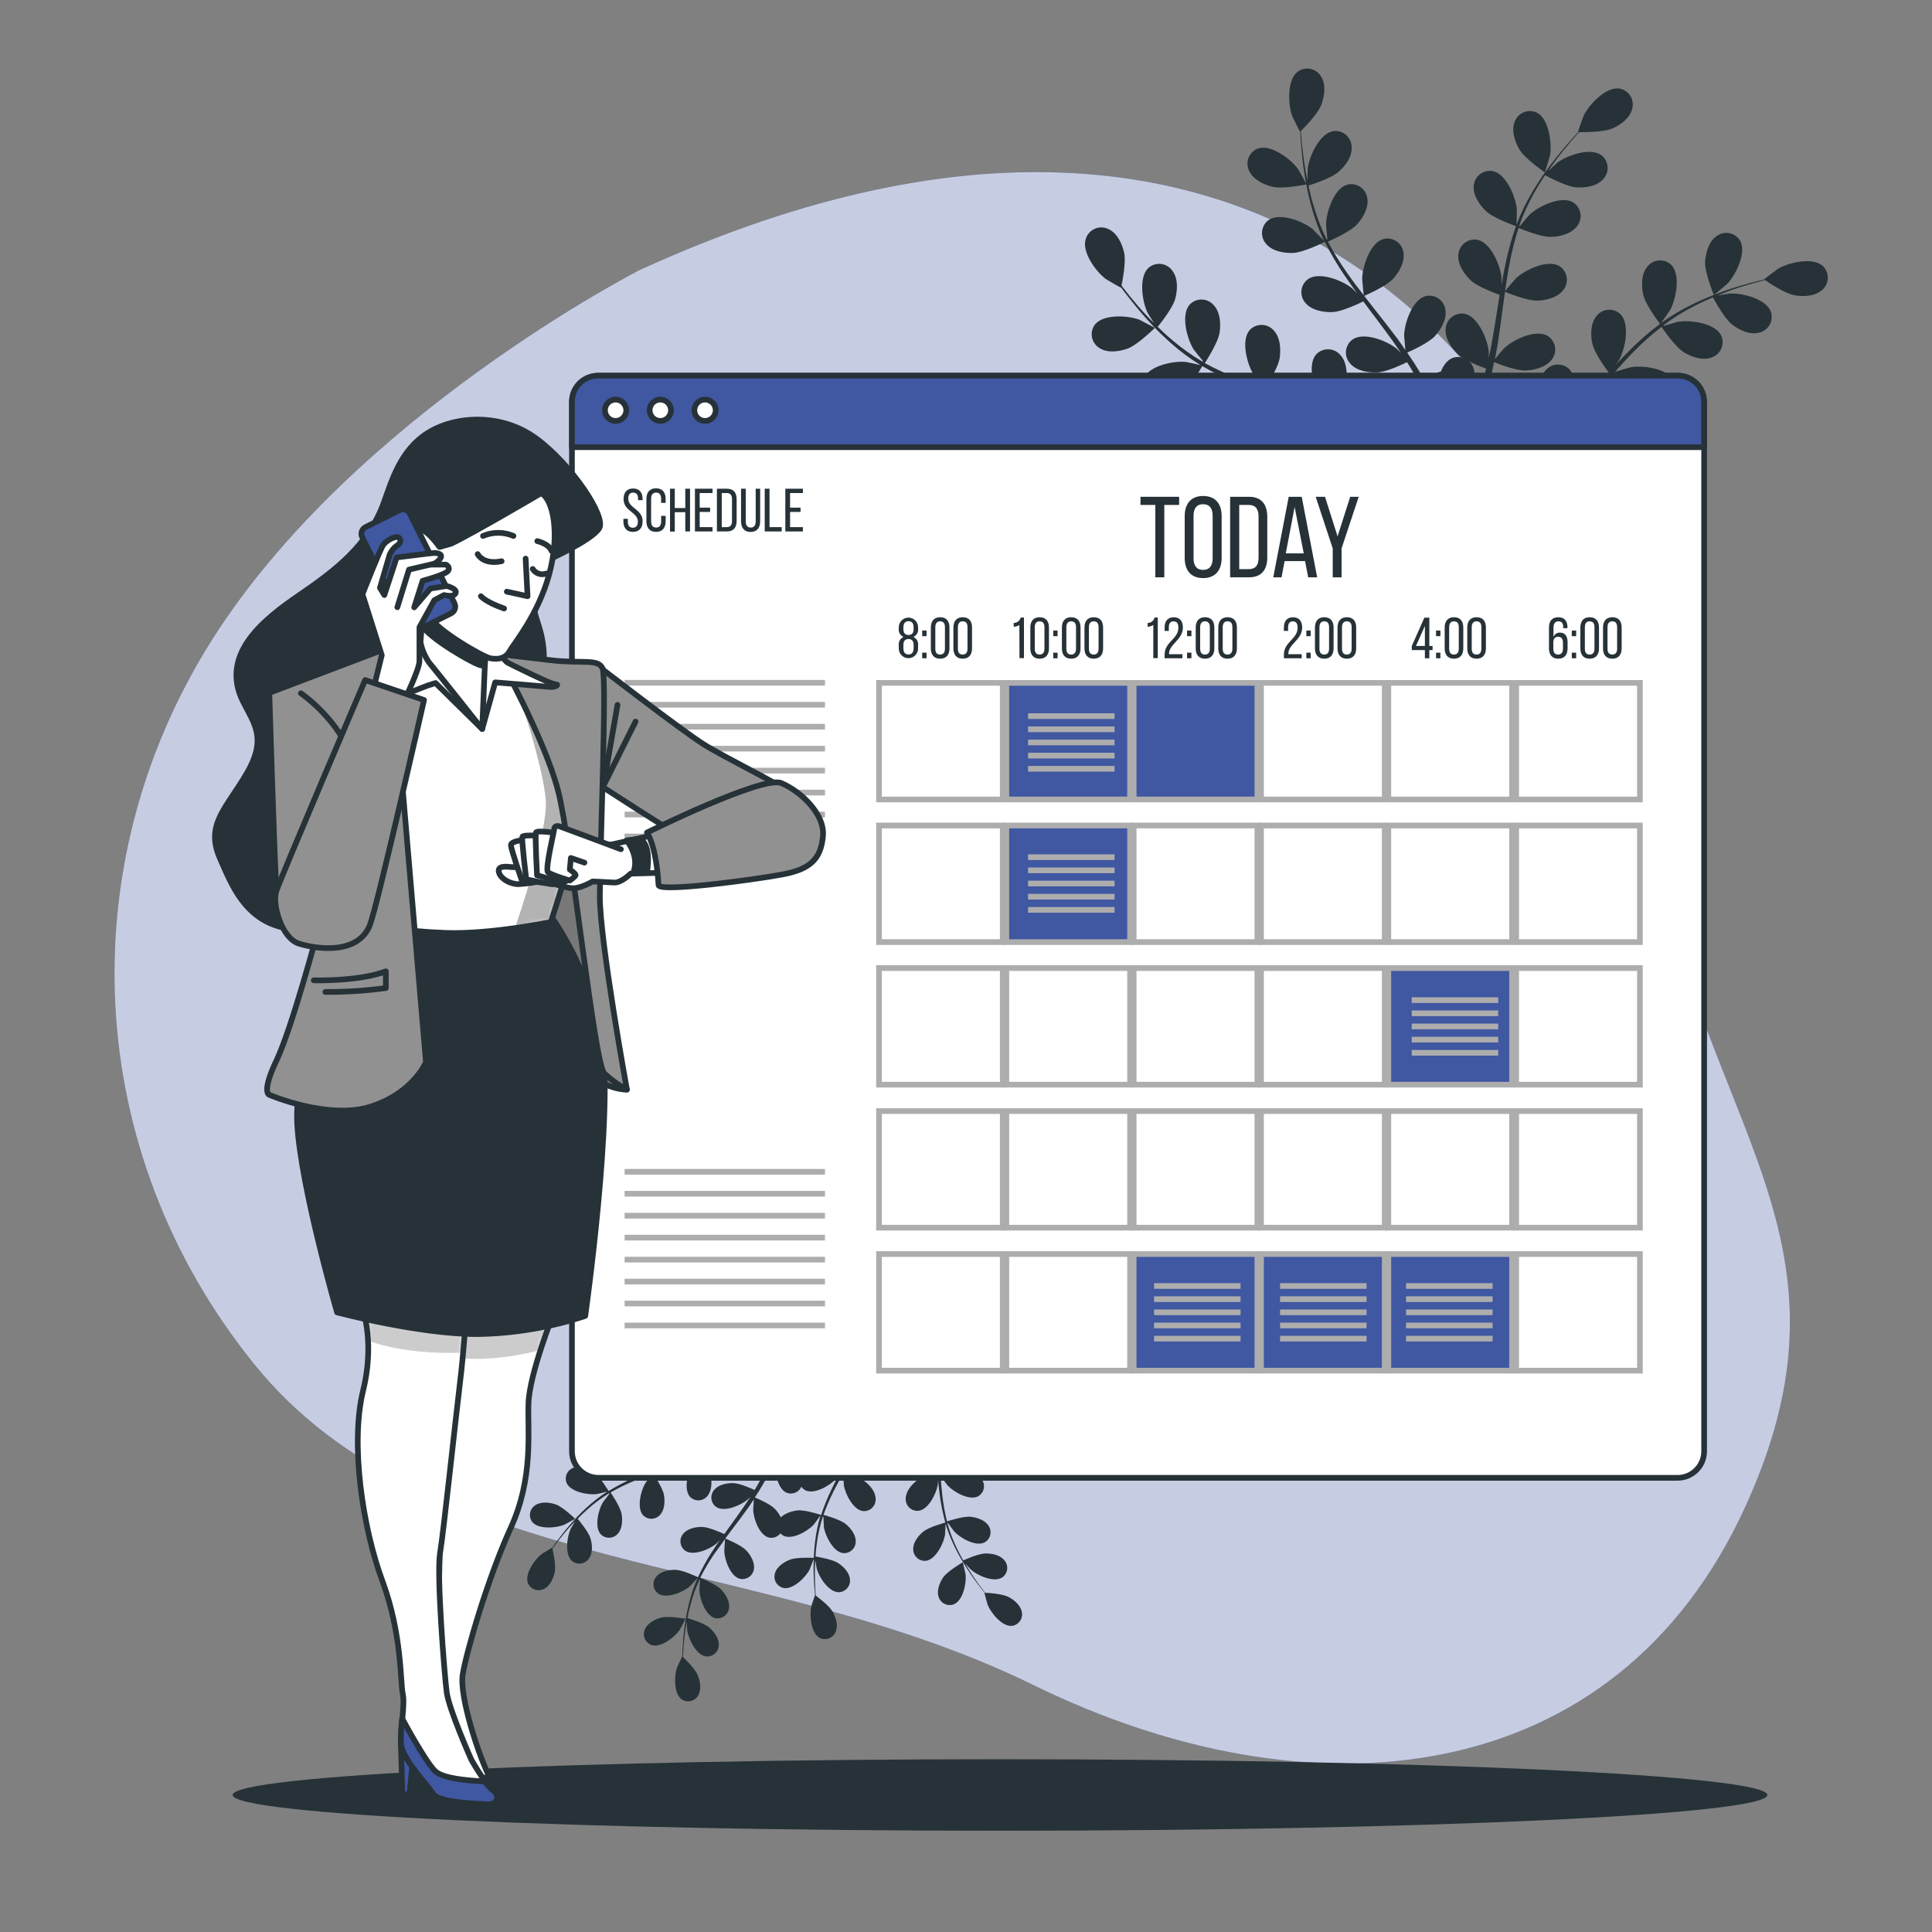 <svg width="340" height="340" viewBox="0 0 340 340" fill="none" xmlns="http://www.w3.org/2000/svg">
<rect x="0" y="0" width="340" height="340" fill="#808080" stroke="none"/>
<path d="M112.553 47.532C112.553 47.532 62.404 73.086 37.4 112.465C12.396 151.844 14.348 202.463 44.751 240.081C75.153 277.698 133.246 272.721 181.893 296.555C230.54 320.389 284.24 315.472 307.217 265.01C330.194 214.547 295.535 195.69 289.537 137.292C283.539 78.894 230.969 -6.623 112.553 47.532Z" fill="#4057A2"/>
<path opacity="0.7" d="M112.553 47.532C112.553 47.532 62.404 73.086 37.4 112.465C12.396 151.844 14.348 202.463 44.751 240.081C75.153 277.698 133.246 272.721 181.893 296.555C230.54 320.389 284.24 315.472 307.217 265.01C330.194 214.547 295.535 195.69 289.537 137.292C283.539 78.894 230.969 -6.623 112.553 47.532Z" fill="white"/>
<path d="M175.984 322.177C250.565 322.177 311.025 319.361 311.025 315.887C311.025 312.413 250.565 309.597 175.984 309.597C101.403 309.597 40.943 312.413 40.943 315.887C40.943 319.361 101.403 322.177 175.984 322.177Z" fill="#263238"/>
<path d="M267.417 26.343C268.383 27.962 271.871 30.335 271.871 30.341C271.871 30.348 272.742 27.567 272.776 27.384C273.143 25.269 272.619 20.964 270.498 19.842C270.139 19.664 269.748 19.563 269.348 19.547C268.948 19.53 268.549 19.599 268.178 19.747C267.806 19.895 267.47 20.12 267.191 20.407C266.912 20.694 266.697 21.037 266.56 21.413C265.928 22.991 266.594 24.97 267.417 26.343Z" fill="#263238"/>
<path d="M301.607 51.911C301.607 51.952 303.858 50.075 303.987 49.939C305.463 48.382 307.387 44.499 306.252 42.398C306.051 42.052 305.779 41.753 305.455 41.52C305.131 41.286 304.761 41.123 304.369 41.043C303.978 40.962 303.574 40.964 303.183 41.05C302.793 41.136 302.425 41.303 302.104 41.541C300.703 42.5 300.166 44.52 300.064 46.124C300.003 48.001 301.607 51.911 301.607 51.911Z" fill="#263238"/>
<path d="M261.494 37.142C262.8 38.393 266.499 39.691 266.792 39.794C266.045 41.899 265.44 44.053 264.983 46.24C264.704 47.511 264.466 48.81 264.242 50.109C264.242 49.504 264.242 48.953 264.242 48.878C264.044 46.743 262.406 42.758 260.053 42.208C259.659 42.129 259.253 42.134 258.861 42.223C258.469 42.312 258.101 42.482 257.78 42.724C257.459 42.965 257.192 43.272 256.998 43.624C256.804 43.975 256.686 44.364 256.653 44.764C256.456 46.451 257.618 48.164 258.774 49.293C259.93 50.422 263.079 51.592 263.915 51.891C263.834 52.394 263.745 52.89 263.67 53.394C263.296 55.794 262.929 58.154 262.501 60.533C262.351 61.356 262.174 62.166 261.998 62.968C261.998 62.431 261.998 61.975 261.998 61.907C261.8 59.765 260.162 55.787 257.816 55.23C257.422 55.152 257.016 55.158 256.625 55.247C256.233 55.336 255.865 55.507 255.544 55.749C255.224 55.99 254.957 56.296 254.763 56.647C254.568 56.998 254.45 57.386 254.416 57.786C254.218 59.473 255.381 61.186 256.537 62.322C257.693 63.458 260.542 64.505 261.528 64.865C261.324 65.681 261.12 66.511 260.882 67.293C260.712 67.83 260.583 68.353 260.379 68.884L259.808 70.441C259.414 71.42 259.012 72.433 258.598 73.379C258.319 74.059 258.04 74.664 257.761 75.29C257.918 74.474 258.196 72.862 258.203 72.726C258.332 70.584 257.319 66.368 255.075 65.498C254.698 65.364 254.296 65.311 253.897 65.343C253.498 65.376 253.11 65.492 252.758 65.684C252.407 65.877 252.101 66.142 251.859 66.461C251.617 66.78 251.446 67.147 251.356 67.537C250.9 69.176 251.791 71.067 252.763 72.338C253.838 73.739 257.156 75.528 257.571 75.738C257.102 76.772 256.639 77.778 256.211 78.724C254.905 81.444 253.695 83.776 252.729 85.523L254.042 86.462C254.987 84.633 256.197 82.205 257.503 79.308C257.986 78.261 258.475 77.126 258.965 75.956C260.144 76.248 261.338 76.475 262.542 76.636C262.766 78.431 264.425 81.532 264.643 81.933C263.677 82.545 262.739 83.123 261.841 83.66C259.284 85.197 257.04 86.435 255.279 87.373L256.707 88.393C258.353 87.455 260.352 86.285 262.582 84.877C263.568 84.259 264.622 83.585 265.656 82.878C265.969 83.218 268.546 85.979 270.171 86.666C271.654 87.291 273.707 87.672 275.176 86.822C275.528 86.633 275.836 86.373 276.08 86.057C276.325 85.741 276.5 85.377 276.595 84.989C276.69 84.602 276.702 84.198 276.631 83.805C276.56 83.412 276.407 83.038 276.182 82.708C274.775 80.757 270.436 80.845 268.396 81.505C268.274 81.546 267.036 82.117 266.227 82.491C266.662 82.205 267.077 81.926 267.519 81.62C268.39 81.029 269.246 80.41 270.164 79.743L271.477 78.724C271.919 78.397 272.347 77.989 272.796 77.622C273.802 76.738 274.782 75.799 275.747 74.834C276.271 75.596 278.168 78.275 279.542 79.118C280.915 79.961 282.88 80.641 284.458 80.022C284.835 79.891 285.18 79.681 285.471 79.406C285.761 79.132 285.99 78.799 286.143 78.43C286.296 78.061 286.369 77.663 286.357 77.264C286.346 76.865 286.25 76.472 286.076 76.112C284.982 73.977 280.684 73.392 278.562 73.746C278.433 73.746 276.944 74.188 276.128 74.426C276.699 73.834 277.277 73.256 277.842 72.644C279.467 70.876 281.058 69.034 282.656 67.204L284.132 65.538C284.315 65.81 286.498 69.047 288.035 69.992C289.395 70.829 291.38 71.516 292.958 70.897C293.334 70.763 293.677 70.552 293.967 70.277C294.256 70.003 294.484 69.67 294.637 69.302C294.789 68.933 294.863 68.537 294.852 68.138C294.842 67.739 294.748 67.347 294.576 66.987C293.482 64.845 289.184 64.267 287.062 64.62C286.906 64.62 284.757 65.253 284.22 65.436C285.301 64.212 286.396 63.009 287.518 61.859C289.05 60.307 290.68 58.855 292.4 57.514C292.489 57.644 294.753 61.03 296.331 61.995C297.691 62.832 299.67 63.519 301.254 62.9C301.63 62.767 301.975 62.557 302.265 62.282C302.554 62.008 302.783 61.675 302.936 61.306C303.088 60.937 303.162 60.54 303.151 60.141C303.14 59.742 303.045 59.35 302.872 58.99C301.771 56.855 297.473 56.27 295.358 56.623C295.216 56.623 293.584 57.113 292.808 57.351L292.747 57.229C294.493 55.919 296.352 54.767 298.303 53.788C299.37 53.23 300.418 52.768 301.451 52.333C301.812 53.013 303.491 56.066 304.797 57.093C306.102 58.12 307.952 58.976 309.591 58.534C309.98 58.445 310.346 58.274 310.665 58.034C310.983 57.793 311.248 57.488 311.44 57.138C311.633 56.788 311.749 56.402 311.782 56.004C311.815 55.605 311.763 55.205 311.631 54.828C310.774 52.578 306.565 51.537 304.423 51.653C304.307 51.653 303.124 51.85 302.267 52.006C302.736 51.816 303.219 51.612 303.675 51.442C305.368 50.762 306.966 50.306 308.38 49.885C309.19 49.654 309.924 49.456 310.611 49.279C311.291 49.762 314.14 51.653 315.752 51.952C317.363 52.251 319.417 52.169 320.668 51.02C320.971 50.761 321.217 50.441 321.388 50.08C321.559 49.72 321.653 49.327 321.663 48.928C321.672 48.529 321.598 48.133 321.444 47.764C321.29 47.396 321.06 47.064 320.77 46.791C318.975 45.193 314.759 46.206 312.909 47.294C312.753 47.389 310.42 49.144 310.454 49.171H310.495C309.815 49.327 309.135 49.504 308.34 49.708C306.912 50.096 305.3 50.551 303.58 51.163C301.725 51.807 299.909 52.556 298.14 53.407C296.13 54.361 294.209 55.492 292.4 56.787L292.339 56.834C292.754 56.27 293.876 54.645 293.944 54.509C294.957 52.618 295.807 48.389 294.134 46.634C293.849 46.356 293.508 46.141 293.134 46.002C292.76 45.864 292.36 45.806 291.962 45.831C291.564 45.857 291.176 45.966 290.823 46.151C290.47 46.336 290.159 46.594 289.912 46.906C288.817 48.205 288.83 50.306 289.177 51.857C289.578 53.625 291.945 56.746 292.135 56.998C290.344 58.348 288.645 59.815 287.049 61.39C286.117 62.301 285.206 63.254 284.329 64.212C284.676 63.716 285.009 63.26 285.009 63.199C286.022 61.302 286.872 57.079 285.199 55.318C284.913 55.039 284.573 54.824 284.198 54.686C283.824 54.547 283.425 54.489 283.027 54.515C282.629 54.541 282.241 54.65 281.888 54.835C281.534 55.02 281.224 55.277 280.976 55.59C279.875 56.889 279.895 58.99 280.242 60.54C280.589 62.091 282.568 64.831 283.098 65.545C282.751 65.912 282.418 66.286 282.064 66.66C280.432 68.456 278.807 70.251 277.155 71.971C276.577 72.576 275.978 73.147 275.387 73.725C275.693 73.277 275.951 72.903 275.985 72.841C276.998 70.944 277.842 66.722 276.169 64.967C275.884 64.687 275.544 64.471 275.17 64.331C274.796 64.192 274.397 64.132 273.998 64.157C273.6 64.183 273.211 64.291 272.858 64.476C272.504 64.662 272.193 64.919 271.946 65.232C270.851 66.531 270.865 68.632 271.218 70.183C271.572 71.733 273.347 74.215 273.938 75.058C273.32 75.629 272.694 76.207 272.062 76.731C271.62 77.085 271.225 77.452 270.763 77.778L269.403 78.764C268.532 79.363 267.635 79.988 266.771 80.546C266.173 80.94 265.595 81.308 265.017 81.681C265.602 81.083 266.724 79.893 266.805 79.784C267.88 78.231 268.54 76.429 268.723 74.548C268.85 74.382 268.962 74.205 269.056 74.018C269.246 73.666 269.36 73.278 269.39 72.88C269.421 72.481 269.367 72.08 269.232 71.704C269.097 71.327 268.885 70.983 268.608 70.694C268.332 70.405 267.998 70.178 267.628 70.026C265.377 69.183 261.814 71.645 260.474 73.324C260.393 73.419 259.658 74.596 259.21 75.364C259.407 74.882 259.604 74.419 259.808 73.923C260.202 72.944 260.576 71.957 260.978 70.897C261.148 70.38 261.331 69.856 261.508 69.326C261.685 68.796 261.828 68.231 261.998 67.674C262.351 66.388 262.678 65.062 262.922 63.723C263.779 64.07 266.839 65.26 268.451 65.205C270.062 65.151 272.136 64.6 273.116 63.24C273.356 62.921 273.528 62.556 273.618 62.167C273.708 61.778 273.715 61.374 273.639 60.982C273.562 60.59 273.404 60.218 273.175 59.892C272.945 59.565 272.649 59.29 272.306 59.085C270.212 57.902 266.309 59.765 264.738 61.254C264.636 61.349 263.623 62.519 263.079 63.179C263.242 62.37 263.398 61.567 263.534 60.744C263.915 58.371 264.214 55.984 264.548 53.557C264.643 52.816 264.752 52.088 264.854 51.353C265.16 51.476 268.764 52.972 270.572 52.911C272.17 52.856 274.197 52.34 275.176 50.952C275.416 50.633 275.586 50.267 275.676 49.877C275.765 49.488 275.772 49.084 275.696 48.692C275.62 48.3 275.462 47.928 275.233 47.6C275.004 47.273 274.709 46.997 274.367 46.791C272.272 45.614 268.369 47.511 266.798 48.967C266.676 49.075 265.221 50.769 264.874 51.218C265.105 49.599 265.35 47.987 265.656 46.417C266.045 44.285 266.574 42.182 267.24 40.12C267.383 40.181 271.137 41.752 272.986 41.691C274.584 41.636 276.611 41.12 277.59 39.732C277.831 39.414 278.002 39.048 278.092 38.659C278.182 38.27 278.189 37.866 278.113 37.474C278.037 37.082 277.878 36.711 277.649 36.384C277.419 36.057 277.124 35.782 276.781 35.578C274.686 34.401 270.783 36.291 269.212 37.747C269.11 37.842 267.995 39.107 267.485 39.787L267.363 39.719C268.092 37.663 269.002 35.677 270.083 33.782C270.668 32.735 271.286 31.742 271.905 30.831C272.585 31.198 275.659 32.83 277.345 32.959C279.032 33.089 281.017 32.789 282.139 31.518C282.413 31.227 282.623 30.882 282.756 30.505C282.888 30.128 282.939 29.727 282.907 29.329C282.874 28.931 282.758 28.544 282.566 28.194C282.374 27.843 282.11 27.537 281.792 27.295C279.841 25.894 275.754 27.349 274.027 28.655C273.932 28.723 273.054 29.532 272.429 30.137C272.714 29.723 273.007 29.288 273.286 28.893C274.346 27.418 275.407 26.125 276.359 24.997C276.903 24.358 277.406 23.786 277.882 23.263C278.732 23.263 282.132 23.263 283.642 22.651C285.152 22.039 286.824 20.808 287.232 19.162C287.342 18.779 287.37 18.376 287.314 17.981C287.258 17.585 287.119 17.206 286.907 16.868C286.694 16.53 286.413 16.241 286.081 16.018C285.75 15.796 285.375 15.646 284.982 15.579C282.602 15.239 279.644 18.407 278.705 20.339C278.624 20.502 277.644 23.256 277.692 23.256H277.74C277.27 23.752 276.774 24.296 276.237 24.895C275.264 26.003 274.197 27.275 273.075 28.737C271.878 30.297 270.772 31.925 269.763 33.612C268.623 35.498 267.656 37.483 266.873 39.542C266.869 39.567 266.869 39.592 266.873 39.617C266.914 38.937 266.948 36.944 266.934 36.788C266.737 34.653 265.098 30.668 262.752 30.117C262.358 30.038 261.952 30.043 261.561 30.132C261.169 30.221 260.8 30.392 260.479 30.634C260.158 30.875 259.892 31.181 259.698 31.533C259.503 31.885 259.386 32.274 259.352 32.674C259.176 34.292 260.338 36.04 261.494 37.142Z" fill="#263238"/>
<path d="M198.479 61.336C200.247 60.656 203.239 57.698 203.239 57.698C203.239 57.698 200.675 56.338 200.519 56.263C198.513 55.508 194.188 55.229 192.692 57.113C192.452 57.432 192.283 57.797 192.194 58.186C192.105 58.575 192.099 58.978 192.176 59.369C192.252 59.76 192.411 60.131 192.64 60.457C192.87 60.783 193.165 61.057 193.508 61.261C194.902 62.179 196.976 61.88 198.479 61.336Z" fill="#263238"/>
<path d="M229.915 32.456C229.963 32.456 228.555 29.9 228.419 29.736C227.161 27.996 223.707 25.378 221.422 26.119C221.046 26.253 220.702 26.465 220.413 26.74C220.124 27.016 219.896 27.349 219.745 27.719C219.594 28.088 219.522 28.486 219.534 28.885C219.547 29.284 219.643 29.676 219.817 30.036C220.497 31.593 222.387 32.497 223.951 32.864C225.76 33.32 229.915 32.456 229.915 32.456Z" fill="#263238"/>
<path d="M207.992 69.149C209.467 68.095 211.426 64.702 211.582 64.43C213.52 65.555 215.53 66.55 217.6 67.408C218.804 67.918 220.034 68.388 221.272 68.85C220.674 68.721 220.136 68.612 220.062 68.605C217.926 68.408 213.676 69.285 212.731 71.495C212.585 71.867 212.519 72.264 212.537 72.663C212.554 73.062 212.656 73.452 212.834 73.809C213.012 74.167 213.263 74.482 213.571 74.736C213.879 74.99 214.237 75.176 214.622 75.283C216.24 75.786 218.164 74.963 219.47 74.031C220.776 73.1 222.523 70.224 222.965 69.462L224.393 69.979C226.685 70.788 228.976 71.59 231.193 72.44C231.975 72.746 232.73 73.066 233.492 73.392C232.968 73.277 232.519 73.188 232.451 73.181C230.309 72.984 226.066 73.862 225.121 76.065C224.973 76.436 224.904 76.834 224.92 77.234C224.937 77.633 225.037 78.025 225.215 78.383C225.392 78.741 225.644 79.058 225.952 79.312C226.26 79.566 226.619 79.753 227.004 79.859C228.63 80.362 230.547 79.54 231.853 78.608C233.158 77.676 234.736 75.079 235.253 74.174C236.021 74.528 236.796 74.854 237.524 75.255C238.014 75.528 238.51 75.752 238.993 76.051L240.421 76.894C241.312 77.466 242.23 78.043 243.08 78.621C243.678 79.023 244.242 79.41 244.807 79.805C244.032 79.499 242.502 78.927 242.366 78.894C240.285 78.37 235.953 78.588 234.682 80.634C234.481 80.979 234.355 81.362 234.311 81.758C234.268 82.154 234.309 82.555 234.43 82.935C234.552 83.315 234.753 83.665 235.019 83.962C235.284 84.259 235.61 84.497 235.974 84.66C237.504 85.408 239.523 84.884 240.958 84.163C242.529 83.368 244.902 80.437 245.194 80.084C246.126 80.763 247.03 81.376 247.874 81.994C250.328 83.79 252.375 85.394 253.932 86.673L255.095 85.564C253.47 84.293 251.308 82.654 248.703 80.804C247.758 80.124 246.731 79.444 245.67 78.764C246.173 77.658 246.609 76.523 246.976 75.364C248.785 75.473 252.137 74.412 252.572 74.276C252.994 75.33 253.395 76.364 253.756 77.35C254.789 80.145 255.592 82.579 256.19 84.483L257.455 83.266C256.843 81.478 256.054 79.295 255.082 76.84C254.66 75.766 254.191 74.623 253.688 73.44C254.082 73.195 257.271 71.175 258.244 69.7C259.128 68.34 259.882 66.409 259.318 64.811C259.198 64.43 258.999 64.078 258.734 63.779C258.469 63.481 258.144 63.241 257.78 63.076C257.417 62.911 257.022 62.825 256.623 62.822C256.223 62.82 255.828 62.902 255.462 63.063C253.286 64.083 252.572 68.36 252.851 70.489C252.851 70.618 253.191 71.957 253.416 72.801C253.212 72.325 253.014 71.862 252.797 71.373C252.375 70.407 251.92 69.455 251.437 68.428C251.192 67.939 250.934 67.449 250.682 66.953C250.43 66.456 250.118 65.96 249.839 65.45C249.159 64.301 248.418 63.165 247.642 62.05C248.492 61.676 251.478 60.309 252.559 59.112C253.64 57.916 254.674 56.114 254.354 54.447C254.294 54.053 254.151 53.675 253.935 53.339C253.719 53.002 253.435 52.716 253.101 52.497C252.766 52.278 252.39 52.132 251.995 52.069C251.601 52.005 251.197 52.026 250.811 52.129C248.506 52.809 247.146 56.929 247.098 59.078C247.098 59.214 247.234 60.758 247.323 61.601C246.854 60.921 246.391 60.241 245.895 59.561C244.453 57.637 242.944 55.733 241.441 53.829C240.978 53.244 240.523 52.659 240.081 52.068C240.38 51.938 243.964 50.388 245.174 49.055C246.248 47.865 247.289 46.05 246.976 44.383C246.915 43.988 246.772 43.611 246.555 43.275C246.338 42.939 246.053 42.652 245.718 42.434C245.383 42.216 245.006 42.071 244.611 42.008C244.216 41.946 243.812 41.967 243.426 42.072C241.128 42.752 239.768 46.872 239.72 49.021C239.72 49.178 239.918 51.401 239.992 51.965C238.993 50.673 238.007 49.375 237.089 48.062C235.837 46.291 234.701 44.439 233.689 42.52C233.825 42.459 237.578 40.861 238.816 39.487C239.89 38.304 240.931 36.489 240.618 34.823C240.556 34.428 240.412 34.051 240.195 33.715C239.978 33.379 239.693 33.093 239.359 32.874C239.024 32.656 238.647 32.51 238.253 32.446C237.858 32.382 237.455 32.402 237.068 32.504C234.763 33.184 233.41 37.312 233.362 39.453C233.362 39.596 233.505 41.289 233.6 42.092L233.464 42.133C232.501 40.166 231.714 38.118 231.112 36.013C230.765 34.864 230.5 33.748 230.262 32.654C230.996 32.422 234.308 31.348 235.566 30.239C236.824 29.131 238 27.52 237.864 25.799C237.85 25.398 237.752 25.004 237.575 24.643C237.398 24.282 237.147 23.963 236.838 23.706C236.529 23.449 236.17 23.261 235.783 23.152C235.396 23.044 234.991 23.019 234.593 23.079C232.227 23.508 230.432 27.451 230.146 29.58C230.146 29.695 230.098 30.892 230.092 31.763C229.996 31.266 229.881 30.756 229.799 30.28C229.473 28.485 229.289 26.833 229.119 25.364C229.038 24.521 228.983 23.766 228.936 23.059C229.534 22.46 231.921 20.033 232.506 18.496C233.09 16.959 233.403 14.933 232.506 13.491C232.306 13.145 232.037 12.845 231.714 12.61C231.391 12.375 231.022 12.211 230.631 12.128C230.24 12.045 229.836 12.046 229.446 12.129C229.055 12.213 228.687 12.378 228.364 12.614C226.46 14.083 226.678 18.414 227.406 20.434C227.467 20.604 228.766 23.222 228.8 23.195L228.834 23.154C228.834 23.834 228.902 24.575 228.963 25.371C229.085 26.846 229.235 28.519 229.52 30.321C229.804 32.268 230.203 34.196 230.717 36.094C231.276 38.224 232.025 40.3 232.954 42.296L232.995 42.364C232.512 41.847 231.125 40.453 231.01 40.324C229.337 38.964 225.311 37.359 223.305 38.685C222.977 38.913 222.701 39.208 222.495 39.55C222.289 39.892 222.157 40.274 222.108 40.671C222.059 41.067 222.095 41.47 222.212 41.852C222.329 42.234 222.526 42.587 222.788 42.888C223.863 44.2 225.916 44.574 227.548 44.513C229.357 44.452 232.866 42.704 233.145 42.561C234.145 44.572 235.281 46.512 236.545 48.368C237.266 49.456 238.034 50.524 238.809 51.592C238.381 51.156 238 50.776 237.939 50.728C236.266 49.368 232.24 47.763 230.234 49.089C229.907 49.317 229.631 49.612 229.424 49.954C229.218 50.297 229.086 50.678 229.037 51.075C228.989 51.471 229.024 51.874 229.141 52.256C229.258 52.638 229.455 52.991 229.718 53.291C230.792 54.604 232.846 54.978 234.478 54.923C236.11 54.869 239.122 53.434 239.918 53.04C240.224 53.448 240.516 53.856 240.822 54.257C242.284 56.202 243.753 58.133 245.133 60.064C245.623 60.744 246.078 61.424 246.534 62.104L245.779 61.349C244.106 59.989 240.081 58.392 238.075 59.711C237.747 59.939 237.471 60.234 237.265 60.576C237.058 60.918 236.927 61.3 236.878 61.697C236.829 62.093 236.864 62.495 236.982 62.877C237.099 63.259 237.295 63.612 237.558 63.913C238.626 65.232 240.686 65.606 242.318 65.545C243.95 65.484 246.67 64.185 247.615 63.736C248.064 64.457 248.513 65.178 248.914 65.892C249.172 66.388 249.458 66.851 249.696 67.361C249.934 67.871 250.186 68.36 250.424 68.857C250.852 69.822 251.294 70.815 251.688 71.767C251.967 72.447 252.219 73.066 252.477 73.705C252.001 73.025 251.036 71.665 250.947 71.597C249.619 70.252 247.968 69.269 246.153 68.741C246.014 68.585 245.859 68.444 245.691 68.32C245.38 68.068 245.019 67.885 244.633 67.783C244.246 67.68 243.843 67.66 243.448 67.725C243.053 67.789 242.676 67.935 242.342 68.155C242.008 68.375 241.724 68.663 241.509 68.999C240.264 71.04 242.019 75.017 243.426 76.636C243.508 76.731 244.528 77.669 245.174 78.254C244.739 77.969 244.324 77.69 243.875 77.404C242.984 76.833 242.08 76.282 241.114 75.698L239.666 74.882C239.19 74.596 238.646 74.358 238.136 74.1C236.932 73.508 235.688 72.971 234.423 72.454C234.92 71.679 236.654 68.891 236.898 67.299C237.143 65.708 237.007 63.627 235.824 62.41C235.557 62.113 235.23 61.876 234.865 61.713C234.5 61.551 234.105 61.467 233.706 61.467C233.306 61.467 232.911 61.551 232.546 61.713C232.182 61.876 231.855 62.113 231.588 62.41C230.044 64.253 231.186 68.435 232.329 70.251C232.397 70.366 233.369 71.611 233.913 72.23C233.145 71.93 232.383 71.624 231.601 71.339C229.344 70.529 227.032 69.775 224.726 69.013L222.618 68.333C222.795 68.061 224.93 64.79 225.202 63.002C225.44 61.417 225.311 59.33 224.128 58.12C223.861 57.822 223.534 57.585 223.169 57.422C222.804 57.26 222.409 57.176 222.01 57.176C221.61 57.176 221.215 57.26 220.85 57.422C220.485 57.585 220.159 57.822 219.892 58.12C218.348 59.962 219.49 64.151 220.633 65.967C220.714 66.103 222.108 67.844 222.489 68.272C220.939 67.742 219.402 67.211 217.913 66.62C215.895 65.838 213.928 64.929 212.024 63.9C212.106 63.77 214.35 60.364 214.628 58.541C214.873 56.957 214.737 54.869 213.554 53.652C213.287 53.355 212.96 53.117 212.595 52.955C212.23 52.792 211.835 52.708 211.436 52.708C211.036 52.708 210.641 52.792 210.276 52.955C209.912 53.117 209.585 53.355 209.318 53.652C207.774 55.495 208.916 59.677 210.059 61.492C210.134 61.615 211.194 62.941 211.711 63.532L211.623 63.641C209.739 62.539 207.957 61.272 206.298 59.853C205.374 59.085 204.53 58.296 203.735 57.514C204.218 56.923 206.394 54.196 206.822 52.584C207.25 50.973 207.339 48.946 206.292 47.607C206.058 47.283 205.758 47.013 205.412 46.813C205.067 46.613 204.683 46.488 204.286 46.446C203.889 46.404 203.487 46.447 203.108 46.571C202.728 46.694 202.379 46.897 202.082 47.165C200.342 48.831 201.022 53.115 201.953 55.046C202.008 55.148 202.633 56.161 203.116 56.889C202.762 56.528 202.388 56.168 202.055 55.814C200.797 54.502 199.723 53.224 198.791 52.081C198.261 51.401 197.798 50.823 197.363 50.259C197.54 49.429 198.186 46.09 197.832 44.486C197.479 42.881 196.608 41.017 195.065 40.31C194.694 40.128 194.287 40.028 193.874 40.019C193.461 40.009 193.05 40.09 192.671 40.255C192.292 40.42 191.953 40.665 191.678 40.974C191.404 41.283 191.199 41.648 191.08 42.044C190.305 44.322 192.875 47.811 194.596 49.096C194.745 49.205 197.268 50.673 197.282 50.633C197.295 50.592 197.282 50.592 197.282 50.578C197.683 51.136 198.118 51.727 198.642 52.36C199.553 53.523 200.6 54.828 201.831 56.175C203.142 57.642 204.539 59.032 206.013 60.336C207.657 61.803 209.427 63.12 211.303 64.273H211.378C210.698 64.11 208.76 63.702 208.61 63.689C206.475 63.492 202.225 64.369 201.28 66.572C201.133 66.944 201.066 67.342 201.083 67.742C201.1 68.141 201.201 68.533 201.379 68.891C201.558 69.249 201.809 69.565 202.118 69.819C202.426 70.073 202.785 70.26 203.17 70.366C204.768 70.903 206.72 70.081 207.992 69.149Z" fill="#263238"/>
<path d="M97.811 264.758C99.076 265.193 101.211 267.281 101.211 267.281C101.211 267.281 99.403 268.294 99.28 268.341C97.859 268.913 94.778 269.178 93.684 267.859C93.51 267.634 93.385 267.375 93.317 267.1C93.249 266.824 93.24 266.537 93.289 266.257C93.338 265.977 93.445 265.711 93.603 265.475C93.762 265.239 93.967 265.039 94.207 264.887C95.248 264.207 96.73 264.384 97.811 264.758Z" fill="#263238"/>
<path d="M120.653 284.879C120.653 284.879 119.701 286.722 119.626 286.831C118.755 288.089 116.328 290.006 114.689 289.51C114.42 289.418 114.173 289.272 113.964 289.079C113.755 288.887 113.589 288.653 113.475 288.392C113.362 288.132 113.304 287.85 113.306 287.566C113.308 287.282 113.369 287.001 113.485 286.742C113.955 285.627 115.281 284.954 116.389 284.668C117.688 284.335 120.653 284.879 120.653 284.879Z" fill="#263238"/>
<path d="M104.475 259.08C105.543 259.807 106.991 262.201 107.107 262.391C108.473 261.558 109.892 260.818 111.357 260.175C112.207 259.801 113.077 259.44 113.948 259.1C113.526 259.195 113.145 259.284 113.091 259.284C111.575 259.461 108.535 258.903 107.821 257.339C107.714 257.077 107.663 256.795 107.671 256.512C107.679 256.229 107.746 255.95 107.868 255.694C107.989 255.438 108.163 255.211 108.377 255.026C108.591 254.84 108.842 254.702 109.113 254.619C110.262 254.231 111.643 254.789 112.588 255.435C113.533 256.081 114.825 258.107 115.151 258.645L116.165 258.25C117.783 257.638 119.401 257.033 120.972 256.394C121.53 256.169 122.067 255.925 122.604 255.714L121.863 255.877C120.34 256.047 117.3 255.489 116.593 253.925C116.486 253.663 116.435 253.381 116.443 253.098C116.451 252.815 116.518 252.537 116.64 252.281C116.761 252.025 116.935 251.797 117.149 251.612C117.363 251.427 117.614 251.288 117.885 251.205C119.027 250.818 120.408 251.382 121.353 252.021C122.298 252.661 123.461 254.497 123.862 255.136C124.399 254.871 124.95 254.605 125.46 254.327C125.807 254.129 126.14 253.959 126.494 253.742L127.5 253.116C128.126 252.701 128.779 252.266 129.377 251.845L130.56 250.92C130.009 251.151 128.928 251.6 128.833 251.6C127.357 252.001 124.263 251.906 123.332 250.471C123.184 250.228 123.089 249.956 123.053 249.673C123.017 249.391 123.04 249.104 123.122 248.831C123.203 248.558 123.341 248.306 123.525 248.089C123.71 247.873 123.939 247.697 124.195 247.574C125.27 247.023 126.718 247.363 127.752 247.86C128.785 248.356 130.615 250.457 130.832 250.716C131.512 250.24 132.124 249.764 132.716 249.315C134.436 247.996 135.871 246.813 136.966 245.915L137.809 246.69C136.667 247.615 135.15 248.819 133.321 250.151C132.641 250.641 131.961 251.151 131.193 251.661C131.565 252.441 131.892 253.243 132.172 254.061C133.532 254.103 134.879 254.332 136.177 254.741C136.463 253.98 136.735 253.239 136.973 252.531C137.653 250.525 138.21 248.778 138.605 247.411L139.523 248.254C139.115 249.539 138.584 251.11 137.931 252.878C137.646 253.647 137.326 254.469 136.986 255.313C137.272 255.476 139.577 256.87 140.291 257.91C141.005 258.951 141.508 260.229 141.127 261.378C141.046 261.65 140.909 261.902 140.724 262.118C140.54 262.334 140.312 262.509 140.056 262.632C139.8 262.755 139.521 262.823 139.237 262.832C138.953 262.841 138.671 262.79 138.407 262.684C136.843 262.004 136.265 258.944 136.429 257.421C136.429 257.332 136.653 256.373 136.803 255.768C136.66 256.108 136.531 256.448 136.381 256.795C136.095 257.475 135.783 258.155 135.456 258.917C135.286 259.263 135.116 259.597 134.939 259.977C134.763 260.358 134.552 260.698 134.361 261.059C133.892 261.895 133.382 262.711 132.845 263.527C133.457 263.785 135.606 264.717 136.395 265.567C137.183 266.417 137.945 267.675 137.755 268.872C137.715 269.153 137.617 269.422 137.467 269.663C137.318 269.904 137.119 270.111 136.885 270.271C136.651 270.431 136.386 270.54 136.107 270.592C135.828 270.644 135.542 270.637 135.266 270.572C133.613 270.123 132.58 267.206 132.546 265.676C132.546 265.581 132.614 264.479 132.668 263.874C132.342 264.363 131.988 264.846 131.675 265.329C130.676 266.723 129.635 268.103 128.581 269.484C128.262 269.905 127.949 270.334 127.636 270.755C127.854 270.844 130.431 271.898 131.315 272.836C132.097 273.666 132.865 274.944 132.675 276.134C132.635 276.416 132.537 276.686 132.387 276.927C132.237 277.169 132.038 277.376 131.803 277.536C131.568 277.696 131.302 277.806 131.023 277.857C130.743 277.908 130.456 277.9 130.179 277.834C128.527 277.385 127.5 274.468 127.459 272.938C127.459 272.823 127.561 271.238 127.609 270.837C126.929 271.769 126.249 272.707 125.569 273.659C124.707 274.942 123.925 276.277 123.23 277.657C123.332 277.698 126.031 278.786 126.936 279.745C127.718 280.575 128.486 281.853 128.296 283.05C128.256 283.331 128.158 283.602 128.008 283.843C127.858 284.084 127.659 284.292 127.424 284.452C127.189 284.612 126.923 284.721 126.644 284.773C126.364 284.824 126.077 284.816 125.8 284.75C124.148 284.294 123.121 281.35 123.08 279.854C123.08 279.752 123.155 278.541 123.209 277.97H123.114C122.456 279.38 121.926 280.845 121.53 282.349C121.299 283.172 121.122 283.975 120.972 284.763C121.496 284.913 123.876 285.627 124.787 286.402C125.698 287.177 126.562 288.327 126.494 289.53C126.486 289.814 126.418 290.094 126.296 290.35C126.173 290.607 125.998 290.835 125.783 291.02C125.567 291.205 125.315 291.343 125.043 291.425C124.771 291.506 124.484 291.531 124.202 291.495C122.509 291.23 121.169 288.442 120.931 286.933C120.931 286.851 120.884 286.001 120.863 285.375C120.802 285.736 120.727 286.096 120.68 286.436C120.476 287.721 120.367 288.905 120.279 289.952C120.231 290.55 120.204 291.094 120.183 291.597C120.619 292.019 122.353 293.712 122.795 294.8C123.237 295.888 123.475 297.323 122.869 298.363C122.73 298.611 122.541 298.827 122.314 298.997C122.087 299.167 121.827 299.288 121.551 299.352C121.274 299.416 120.987 299.422 120.709 299.368C120.43 299.315 120.165 299.205 119.932 299.043C118.572 298.03 118.64 294.963 119.129 293.488C119.177 293.359 120.061 291.448 120.081 291.495C120.081 291.006 120.081 290.482 120.143 289.911C120.204 288.857 120.285 287.667 120.462 286.382C120.64 284.99 120.897 283.61 121.231 282.247C121.599 280.719 122.102 279.226 122.733 277.787C122.736 277.771 122.736 277.755 122.733 277.739C122.4 278.113 121.435 279.133 121.373 279.201C120.197 280.187 117.355 281.397 115.899 280.486C115.664 280.327 115.464 280.12 115.313 279.879C115.161 279.637 115.063 279.367 115.022 279.085C114.982 278.803 115.001 278.516 115.078 278.242C115.156 277.968 115.289 277.713 115.471 277.494C116.219 276.542 117.674 276.25 118.823 276.263C120.109 276.263 122.638 277.481 122.835 277.576C123.504 276.122 124.267 274.714 125.12 273.36C125.623 272.571 126.154 271.796 126.691 271.027C126.392 271.34 126.12 271.619 126.079 271.653C124.909 272.639 122.06 273.849 120.639 272.938C120.403 272.779 120.203 272.572 120.052 272.331C119.901 272.089 119.802 271.819 119.762 271.537C119.721 271.255 119.741 270.968 119.818 270.694C119.895 270.42 120.029 270.165 120.211 269.946C120.952 268.994 122.414 268.702 123.556 268.715C124.699 268.729 126.895 269.708 127.466 269.973L128.092 269.096C129.105 267.689 130.132 266.288 131.084 264.887C131.417 264.397 131.764 263.894 132.049 263.398C131.784 263.677 131.56 263.915 131.519 263.942C130.343 264.928 127.5 266.138 126.079 265.227C125.844 265.068 125.645 264.861 125.495 264.62C125.344 264.379 125.246 264.11 125.206 263.829C125.165 263.548 125.184 263.262 125.261 262.988C125.337 262.715 125.47 262.461 125.651 262.242C126.392 261.283 127.854 260.991 128.996 261.004C130.139 261.018 132.117 261.902 132.797 262.215C133.11 261.698 133.416 261.181 133.695 260.664C133.872 260.304 134.069 259.984 134.232 259.603C134.395 259.223 134.565 258.883 134.729 258.529C135.014 257.849 135.32 257.115 135.585 256.435C135.776 255.959 135.946 255.503 136.116 255.041C135.789 255.537 135.123 256.489 135.055 256.564C134.134 257.545 132.974 258.271 131.689 258.672C131.589 258.782 131.479 258.885 131.363 258.978C131.145 259.161 130.891 259.296 130.618 259.374C130.345 259.453 130.058 259.474 129.776 259.436C129.495 259.397 129.224 259.301 128.982 259.151C128.74 259.002 128.532 258.804 128.371 258.57C127.453 257.121 128.649 254.272 129.622 253.089C129.683 253.021 130.39 252.341 130.846 251.913C130.54 252.123 130.247 252.327 129.928 252.538C129.309 252.96 128.67 253.361 127.99 253.796L126.97 254.401C126.637 254.612 126.249 254.789 125.889 254.979C125.045 255.421 124.161 255.823 123.264 256.203C123.631 256.754 124.909 258.719 125.107 259.848C125.304 260.977 125.243 262.466 124.427 263.35C124.238 263.563 124.007 263.734 123.749 263.853C123.491 263.972 123.21 264.035 122.926 264.039C122.642 264.042 122.36 263.987 122.098 263.875C121.837 263.764 121.601 263.599 121.407 263.391C120.285 262.099 121.033 259.1 121.822 257.788C121.87 257.706 122.543 256.829 122.917 256.353C122.38 256.584 121.843 256.809 121.285 257.033C119.687 257.645 118.048 258.216 116.416 258.794C115.92 258.964 115.423 259.148 114.927 259.331C115.056 259.522 116.627 261.82 116.845 263.092C117.042 264.214 116.981 265.703 116.165 266.587C115.977 266.799 115.747 266.97 115.489 267.089C115.232 267.207 114.952 267.271 114.669 267.275C114.385 267.28 114.104 267.225 113.843 267.115C113.582 267.004 113.347 266.841 113.152 266.635C112.023 265.343 112.771 262.344 113.56 261.031C113.615 260.929 114.587 259.671 114.845 259.359C113.751 259.76 112.663 260.161 111.609 260.61C110.179 261.195 108.791 261.877 107.454 262.65C107.515 262.738 109.161 265.132 109.392 266.431C109.582 267.553 109.521 269.042 108.712 269.926C108.524 270.139 108.294 270.311 108.035 270.43C107.777 270.549 107.497 270.613 107.213 270.618C106.928 270.622 106.646 270.567 106.385 270.456C106.123 270.345 105.887 270.181 105.693 269.973C104.564 268.681 105.312 265.683 106.101 264.37C106.155 264.282 106.889 263.323 107.25 262.874L107.182 262.799C105.855 263.611 104.603 264.54 103.442 265.574C102.796 266.138 102.211 266.709 101.653 267.281C102 267.695 103.591 269.606 103.925 270.749C104.258 271.891 104.346 273.339 103.625 274.305C103.462 274.538 103.251 274.734 103.007 274.881C102.763 275.027 102.491 275.121 102.209 275.156C101.926 275.192 101.64 275.167 101.367 275.085C101.095 275.003 100.842 274.865 100.627 274.679C99.362 273.523 99.777 270.463 100.416 269.069C100.45 268.994 100.892 268.267 101.218 267.709C100.973 267.967 100.708 268.233 100.477 268.491C99.6 269.443 98.859 270.375 98.206 271.211C97.839 271.68 97.526 272.122 97.22 272.53C97.356 273.115 97.866 275.488 97.635 276.61C97.403 277.732 96.819 279.099 95.724 279.623C95.472 279.753 95.196 279.83 94.913 279.848C94.63 279.866 94.346 279.825 94.08 279.727C93.814 279.629 93.571 279.476 93.367 279.279C93.163 279.082 93.002 278.845 92.895 278.582C92.31 276.971 94.092 274.441 95.295 273.503C95.404 273.421 97.179 272.34 97.186 272.367C97.465 271.966 97.771 271.537 98.111 271.082C98.743 270.239 99.471 269.287 100.327 268.314C101.243 267.25 102.219 266.24 103.251 265.288C104.383 264.248 105.602 263.309 106.896 262.48H106.944C106.461 262.609 105.087 262.929 104.985 262.942C103.462 263.112 100.423 262.555 99.715 260.991C99.608 260.729 99.557 260.447 99.565 260.165C99.572 259.882 99.639 259.604 99.76 259.348C99.88 259.092 100.053 258.864 100.267 258.679C100.48 258.493 100.73 258.354 101.001 258.271C102.15 257.842 103.53 258.4 104.475 259.08Z" fill="#263238"/>
<path d="M139.006 274.482C140.257 273.986 143.263 274.162 143.263 274.162C143.263 274.162 142.542 276.107 142.481 276.202C141.801 277.562 139.604 279.759 137.911 279.466C137.633 279.408 137.371 279.293 137.141 279.127C136.91 278.962 136.717 278.75 136.573 278.505C136.429 278.261 136.337 277.989 136.304 277.707C136.271 277.426 136.298 277.14 136.381 276.869C136.68 275.726 137.945 274.897 139.006 274.482Z" fill="#263238"/>
<path d="M169.443 274.924C169.443 274.924 169.919 276.964 169.932 277.073C170.089 278.596 169.497 281.629 167.892 282.315C167.628 282.422 167.345 282.472 167.06 282.462C166.775 282.452 166.496 282.383 166.24 282.259C165.984 282.134 165.756 281.958 165.572 281.74C165.388 281.523 165.252 281.27 165.172 280.996C164.798 279.847 165.376 278.467 166.029 277.535C166.838 276.433 169.443 274.924 169.443 274.924Z" fill="#263238"/>
<path d="M140.359 265.805C141.644 265.669 144.296 266.546 144.507 266.614C145.006 265.094 145.606 263.608 146.302 262.167C146.697 261.331 147.132 260.494 147.567 259.665C147.315 260.011 147.077 260.345 147.043 260.345C145.996 261.46 143.324 263.017 141.773 262.289C141.519 262.16 141.295 261.98 141.115 261.759C140.936 261.538 140.804 261.282 140.729 261.007C140.654 260.732 140.637 260.445 140.68 260.163C140.723 259.882 140.825 259.612 140.978 259.372C141.597 258.339 143.018 257.863 144.147 257.74C145.275 257.618 147.581 258.311 148.186 258.509L148.696 257.557C149.532 256.033 150.369 254.524 151.144 253.014C151.423 252.484 151.667 251.953 151.919 251.416C151.695 251.729 151.497 251.987 151.463 252.021C150.423 253.143 147.744 254.694 146.193 253.966C145.94 253.837 145.717 253.657 145.538 253.436C145.359 253.216 145.227 252.961 145.152 252.687C145.078 252.413 145.061 252.126 145.103 251.845C145.145 251.565 145.246 251.296 145.398 251.056C146.023 250.015 147.438 249.546 148.573 249.424C149.709 249.301 151.783 249.927 152.497 250.158C152.735 249.601 152.98 249.05 153.177 248.499C153.313 248.125 153.469 247.771 153.578 247.384C153.687 246.996 153.823 246.629 153.939 246.255C154.143 245.527 154.353 244.786 154.537 244.072C154.666 243.576 154.775 243.1 154.891 242.624C154.625 243.154 154.081 244.188 154.027 244.269C153.163 245.534 150.756 247.472 149.111 246.989C148.841 246.9 148.593 246.755 148.382 246.564C148.171 246.373 148.003 246.14 147.888 245.88C147.772 245.62 147.713 245.339 147.713 245.054C147.712 244.77 147.772 244.489 147.887 244.229C148.342 243.113 149.668 242.427 150.777 242.134C151.994 241.808 154.639 242.243 154.972 242.297C155.163 241.509 155.339 240.74 155.489 240.013C155.945 237.891 156.264 236.062 156.495 234.641L157.638 234.688C157.379 236.13 157.005 238.027 156.482 240.23C156.291 241.033 156.081 241.889 155.849 242.767C156.639 243.113 157.407 243.509 158.148 243.95C159.213 243.112 160.389 242.425 161.643 241.91C161.364 241.141 161.085 240.407 160.813 239.713C160.038 237.735 159.311 236.055 158.719 234.756L159.97 234.804C160.494 236.048 161.113 237.578 161.759 239.353C162.051 240.121 162.337 240.958 162.629 241.815C162.955 241.76 165.607 241.318 166.825 241.638C167.933 241.93 169.259 242.61 169.721 243.732C169.836 243.992 169.896 244.274 169.895 244.558C169.895 244.842 169.836 245.124 169.72 245.383C169.605 245.643 169.437 245.876 169.226 246.068C169.016 246.259 168.767 246.404 168.497 246.493C166.852 246.983 164.417 245.045 163.581 243.773C163.527 243.698 163.064 242.828 162.785 242.277C162.901 242.624 163.017 242.957 163.132 243.331C163.363 244.045 163.581 244.766 163.812 245.541C163.907 245.922 164.009 246.303 164.105 246.683C164.2 247.064 164.281 247.486 164.37 247.887C164.553 248.819 164.703 249.777 164.825 250.743C165.451 250.539 167.688 249.852 168.831 249.975C169.973 250.097 171.381 250.566 172.006 251.607C172.159 251.846 172.26 252.115 172.302 252.395C172.345 252.676 172.329 252.962 172.254 253.236C172.18 253.51 172.05 253.765 171.871 253.986C171.693 254.206 171.47 254.387 171.217 254.517C169.667 255.251 166.988 253.701 165.947 252.586C165.879 252.511 165.22 251.627 164.866 251.131C164.934 251.715 165.009 252.293 165.063 252.885C165.213 254.592 165.308 256.326 165.417 258.053C165.417 258.583 165.485 259.107 165.519 259.637C165.743 259.563 168.389 258.685 169.667 258.821C170.803 258.944 172.217 259.413 172.843 260.447C172.996 260.686 173.098 260.955 173.141 261.237C173.185 261.518 173.169 261.805 173.094 262.08C173.02 262.355 172.889 262.611 172.71 262.832C172.531 263.053 172.307 263.234 172.054 263.364C170.503 264.091 167.824 262.548 166.777 261.426C166.702 261.344 165.75 260.066 165.526 259.733C165.607 260.895 165.696 262.051 165.832 263.187C166.011 264.721 166.286 266.243 166.655 267.743C166.763 267.709 169.517 266.784 170.823 266.927C171.959 267.043 173.373 267.519 173.999 268.552C174.152 268.792 174.254 269.061 174.297 269.342C174.341 269.624 174.325 269.911 174.25 270.186C174.176 270.46 174.045 270.716 173.866 270.938C173.687 271.159 173.463 271.34 173.21 271.469C171.659 272.197 168.98 270.653 167.94 269.531C167.872 269.457 167.144 268.484 166.811 268.015L166.723 268.056C167.138 269.558 167.688 271.019 168.368 272.421C168.729 273.197 169.116 273.917 169.511 274.611C170.007 274.387 172.285 273.38 173.475 273.38C174.665 273.38 176.079 273.686 176.807 274.652C176.985 274.873 177.114 275.129 177.188 275.403C177.261 275.677 177.277 275.963 177.233 276.243C177.19 276.523 177.088 276.791 176.935 277.03C176.782 277.269 176.581 277.473 176.345 277.63C174.883 278.528 172.054 277.283 170.905 276.27C170.843 276.216 170.225 275.59 169.844 275.135C170.027 275.441 170.211 275.767 170.395 276.059C171.075 277.168 171.755 278.133 172.373 278.99C172.727 279.473 173.053 279.901 173.373 280.303C173.971 280.303 176.392 280.493 177.453 281.03C178.514 281.567 179.615 282.506 179.826 283.696C179.883 283.975 179.88 284.262 179.819 284.54C179.758 284.818 179.639 285.08 179.471 285.309C179.303 285.538 179.088 285.73 178.841 285.871C178.594 286.013 178.321 286.101 178.038 286.13C176.331 286.253 174.386 283.845 173.815 282.424C173.767 282.302 173.217 280.296 173.251 280.296H173.285C172.972 279.922 172.645 279.514 172.299 279.058C171.659 278.215 170.939 277.256 170.259 276.161C169.488 274.991 168.786 273.776 168.157 272.523C167.444 271.123 166.857 269.662 166.403 268.158C166.403 268.158 166.403 268.117 166.403 268.103C166.403 268.607 166.321 270.007 166.301 270.143C166.049 271.653 164.676 274.421 162.983 274.672C162.7 274.705 162.414 274.677 162.142 274.592C161.871 274.507 161.62 274.367 161.406 274.179C161.192 273.991 161.02 273.761 160.9 273.503C160.781 273.245 160.716 272.964 160.711 272.68C160.657 271.469 161.575 270.293 162.452 269.565C163.445 268.743 166.145 268.008 166.362 267.947C165.938 266.406 165.617 264.839 165.403 263.255C165.274 262.33 165.172 261.399 165.077 260.46C165.077 260.895 165.036 261.283 165.023 261.337C164.771 262.847 163.397 265.615 161.704 265.866C161.416 265.905 161.122 265.882 160.843 265.798C160.564 265.713 160.307 265.571 160.088 265.379C159.869 265.187 159.693 264.95 159.573 264.685C159.453 264.419 159.392 264.131 159.392 263.84C159.338 262.636 160.256 261.46 161.133 260.725C162.01 259.991 164.315 259.318 164.921 259.148C164.921 258.787 164.859 258.427 164.825 258.067C164.683 256.339 164.547 254.619 164.363 252.933C164.302 252.334 164.213 251.749 164.132 251.171C164.132 251.552 164.091 251.851 164.084 251.926C163.833 253.436 162.459 256.21 160.759 256.455C160.477 256.486 160.191 256.458 159.921 256.373C159.65 256.288 159.4 256.147 159.187 255.959C158.974 255.771 158.802 255.541 158.683 255.284C158.564 255.026 158.5 254.746 158.495 254.463C158.44 253.259 159.358 252.083 160.235 251.355C161.113 250.627 163.193 249.995 163.914 249.798C163.812 249.206 163.71 248.608 163.581 248.037C163.486 247.649 163.418 247.268 163.302 246.881L162.976 245.745C162.745 245.024 162.513 244.283 162.296 243.589C162.133 243.107 161.963 242.651 161.799 242.189C161.867 242.78 161.983 243.943 161.983 244.038C161.916 245.383 161.503 246.687 160.786 247.826C160.787 247.976 160.773 248.127 160.745 248.275C160.698 248.555 160.593 248.823 160.436 249.061C160.28 249.298 160.075 249.5 159.835 249.654C159.596 249.808 159.327 249.91 159.046 249.953C158.764 249.997 158.477 249.981 158.202 249.907C156.563 249.403 155.618 246.459 155.598 244.929C155.598 244.841 155.686 243.861 155.761 243.243C155.659 243.596 155.571 243.923 155.469 244.31C155.271 245.038 155.047 245.759 154.789 246.534C154.666 246.901 154.537 247.275 154.408 247.649C154.279 248.023 154.115 248.411 153.966 248.791C153.605 249.675 153.197 250.553 152.769 251.43C153.401 251.607 155.652 252.266 156.536 253.001C157.42 253.735 158.338 254.898 158.284 256.108C158.28 256.393 158.217 256.673 158.098 256.932C157.979 257.19 157.807 257.421 157.594 257.609C157.381 257.797 157.131 257.939 156.86 258.025C156.588 258.111 156.302 258.139 156.019 258.107C154.319 257.856 152.946 255.095 152.687 253.585C152.687 253.49 152.613 252.382 152.592 251.777C152.327 252.3 152.069 252.824 151.783 253.347C150.967 254.85 150.097 256.353 149.226 257.849L148.444 259.209C148.669 259.27 151.361 259.998 152.347 260.814C153.333 261.63 154.149 262.718 154.102 263.928C154.097 264.213 154.033 264.493 153.913 264.751C153.794 265.009 153.621 265.24 153.407 265.427C153.194 265.615 152.943 265.756 152.671 265.841C152.4 265.926 152.113 265.953 151.831 265.921C150.137 265.676 148.757 262.908 148.505 261.399C148.505 261.283 148.397 259.699 148.397 259.291C147.825 260.304 147.261 261.331 146.744 262.344C146.048 263.724 145.437 265.145 144.915 266.601C145.024 266.601 147.832 267.376 148.845 268.212C149.729 268.947 150.647 270.116 150.593 271.327C150.588 271.61 150.524 271.89 150.405 272.148C150.286 272.405 150.114 272.635 149.901 272.823C149.688 273.011 149.438 273.151 149.167 273.237C148.896 273.322 148.611 273.35 148.329 273.319C146.635 273.074 145.255 270.307 144.997 268.797C144.997 268.702 144.915 267.491 144.901 266.913H144.799C144.321 268.394 143.975 269.914 143.766 271.456C143.637 272.306 143.562 273.122 143.514 273.917C144.051 274.006 146.499 274.421 147.499 275.073C148.499 275.726 149.498 276.767 149.58 277.977C149.606 278.26 149.573 278.546 149.483 278.816C149.392 279.086 149.246 279.334 149.054 279.544C148.862 279.754 148.628 279.922 148.367 280.036C148.106 280.15 147.825 280.209 147.54 280.207C145.826 280.146 144.14 277.549 143.732 276.08C143.732 275.998 143.569 275.155 143.473 274.543C143.473 274.903 143.426 275.277 143.419 275.617C143.371 276.916 143.419 278.106 143.453 279.16C143.453 279.759 143.521 280.296 143.562 280.799C144.045 281.159 145.976 282.628 146.547 283.655C147.118 284.682 147.547 286.076 147.057 287.184C146.951 287.447 146.79 287.686 146.587 287.883C146.383 288.081 146.14 288.234 145.874 288.333C145.608 288.431 145.324 288.473 145.04 288.456C144.757 288.438 144.48 288.362 144.228 288.231C142.732 287.388 142.447 284.308 142.753 282.791C142.753 282.662 143.433 280.683 143.433 280.697C143.385 280.207 143.337 279.684 143.297 279.119C143.229 278.065 143.161 276.869 143.181 275.57C143.182 274.168 143.266 272.767 143.433 271.374C143.614 269.813 143.93 268.27 144.378 266.764V266.709C144.092 267.124 143.256 268.253 143.181 268.335C142.141 269.457 139.468 271.007 137.918 270.279C137.665 270.15 137.442 269.97 137.262 269.75C137.083 269.529 136.952 269.274 136.877 269C136.802 268.726 136.785 268.439 136.827 268.159C136.87 267.878 136.97 267.609 137.122 267.369C137.809 266.403 139.223 265.934 140.359 265.805Z" fill="#263238"/>
<path d="M295.229 66.117H105.325C102.745 66.117 100.654 68.208 100.654 70.788V255.401C100.654 257.981 102.745 260.073 105.325 260.073H295.229C297.809 260.073 299.901 257.981 299.901 255.401V70.788C299.901 68.208 297.809 66.117 295.229 66.117Z" fill="white" stroke="#263238" stroke-linecap="round" stroke-linejoin="round"/>
<path d="M295.358 66.117H105.21C104.003 66.117 102.845 66.596 101.991 67.448C101.136 68.301 100.656 69.459 100.654 70.666V78.697H299.88V70.666C299.878 69.464 299.402 68.312 298.555 67.46C297.709 66.608 296.559 66.125 295.358 66.117Z" fill="#4057A2" stroke="#263238" stroke-linecap="round" stroke-linejoin="round"/>
<path d="M110.215 72.189C110.216 72.56 110.107 72.924 109.902 73.233C109.696 73.543 109.403 73.784 109.061 73.928C108.718 74.071 108.34 74.109 107.976 74.037C107.611 73.966 107.276 73.787 107.013 73.525C106.75 73.263 106.57 72.928 106.498 72.564C106.425 72.2 106.461 71.822 106.603 71.479C106.745 71.136 106.986 70.842 107.294 70.636C107.603 70.429 107.966 70.319 108.338 70.319C108.834 70.321 109.309 70.518 109.66 70.868C110.012 71.218 110.211 71.693 110.215 72.189Z" fill="white" stroke="#263238" stroke-linecap="round" stroke-linejoin="round"/>
<path d="M118.082 72.189C118.084 72.56 117.975 72.924 117.769 73.233C117.564 73.543 117.271 73.784 116.928 73.928C116.586 74.071 116.208 74.109 115.843 74.037C115.479 73.966 115.144 73.787 114.881 73.525C114.618 73.263 114.438 72.928 114.365 72.564C114.292 72.2 114.329 71.822 114.471 71.479C114.613 71.136 114.853 70.842 115.162 70.636C115.471 70.429 115.834 70.319 116.205 70.319C116.702 70.319 117.178 70.516 117.53 70.866C117.882 71.217 118.08 71.692 118.082 72.189Z" fill="white" stroke="#263238" stroke-linecap="round" stroke-linejoin="round"/>
<path d="M125.95 72.189C125.951 72.561 125.842 72.924 125.636 73.234C125.431 73.544 125.138 73.785 124.794 73.928C124.451 74.071 124.073 74.109 123.709 74.037C123.344 73.965 123.009 73.786 122.746 73.523C122.483 73.26 122.304 72.925 122.232 72.56C122.16 72.195 122.198 71.817 122.34 71.474C122.483 71.131 122.725 70.838 123.035 70.632C123.344 70.427 123.708 70.317 124.08 70.319C124.575 70.321 125.05 70.518 125.4 70.868C125.75 71.219 125.948 71.694 125.95 72.189Z" fill="white" stroke="#263238" stroke-linecap="round" stroke-linejoin="round"/>
<path d="M203.32 101.599V88.862H200.709V87.428H207.509V88.862H204.898V101.599H203.32Z" fill="#263238"/>
<path d="M208.488 90.848C208.488 88.679 209.563 87.285 211.725 87.285C213.887 87.285 214.989 88.645 214.989 90.848V98.172C214.989 100.321 213.915 101.735 211.725 101.735C209.535 101.735 208.488 100.321 208.488 98.172V90.848ZM210.045 98.253C210.045 99.552 210.596 100.293 211.725 100.293C212.854 100.293 213.405 99.545 213.405 98.253V90.773C213.405 89.495 212.881 88.733 211.725 88.733C210.569 88.733 210.045 89.502 210.045 90.773V98.253Z" fill="#263238"/>
<path d="M219.803 87.428C222.006 87.428 223.02 88.788 223.02 90.95V98.097C223.02 100.259 222.006 101.599 219.803 101.599H216.485V87.428H219.803ZM219.803 100.157C220.939 100.157 221.483 99.477 221.483 98.158V90.868C221.483 89.57 220.939 88.862 219.783 88.862H218.083V100.157H219.803Z" fill="#263238"/>
<path d="M226.073 98.743L225.529 101.599H224.074L226.794 87.428H229.079L231.799 101.599H230.221L229.67 98.743H226.073ZM226.277 97.383H229.439L227.834 89.223L226.277 97.383Z" fill="#263238"/>
<path d="M234.539 96.513L231.54 87.428H233.179L235.389 94.391L237.612 87.428H239.108L236.096 96.513V101.599H234.539V96.513Z" fill="#263238"/>
<path d="M113.084 87.815V88.019H112.289V87.768C112.289 87.088 112.03 86.693 111.425 86.693C110.82 86.693 110.568 87.094 110.568 87.761C110.568 89.447 113.091 89.61 113.091 91.725C113.091 92.861 112.547 93.602 111.398 93.602C110.249 93.602 109.705 92.861 109.705 91.725V91.297H110.493V91.8C110.493 92.48 110.772 92.874 111.371 92.874C111.969 92.874 112.255 92.48 112.255 91.8C112.255 90.127 109.739 89.964 109.739 87.849C109.739 86.686 110.276 85.966 111.405 85.966C112.533 85.966 113.084 86.673 113.084 87.815Z" fill="#263238"/>
<path d="M117.144 87.822V88.502H116.348V87.781C116.348 87.101 116.083 86.693 115.471 86.693C114.859 86.693 114.587 87.101 114.587 87.781V91.759C114.587 92.439 114.866 92.84 115.471 92.84C116.076 92.84 116.348 92.432 116.348 91.759V90.78H117.144V91.712C117.144 92.854 116.607 93.602 115.451 93.602C114.295 93.602 113.757 92.854 113.757 91.712V87.822C113.757 86.686 114.295 85.932 115.451 85.932C116.607 85.932 117.144 86.686 117.144 87.822Z" fill="#263238"/>
<path d="M118.749 90.148V93.548H117.912V86.006H118.749V89.406H120.598V86.006H121.435V93.527H120.598V90.127L118.749 90.148Z" fill="#263238"/>
<path d="M124.971 89.338V90.093H123.135V92.766H125.392V93.527H122.298V86.006H125.392V86.768H123.135V89.338H124.971Z" fill="#263238"/>
<path d="M127.929 86.006C129.098 86.006 129.635 86.686 129.635 87.876V91.671C129.635 92.82 129.098 93.527 127.929 93.527H126.167V86.006H127.929ZM127.929 92.766C128.534 92.766 128.819 92.391 128.819 91.705V87.835C128.819 87.156 128.534 86.768 127.922 86.768H127.017V92.766H127.929Z" fill="#263238"/>
<path d="M131.24 91.759C131.24 92.439 131.505 92.84 132.117 92.84C132.729 92.84 132.988 92.432 132.988 91.759V86.006H133.777V91.712C133.777 92.854 133.246 93.615 132.09 93.615C130.934 93.615 130.411 92.854 130.411 91.712V86.006H131.24V91.759Z" fill="#263238"/>
<path d="M134.579 93.527V86.006H135.422V92.766H137.571V93.527H134.579Z" fill="#263238"/>
<path d="M140.883 89.338V90.093H139.04V92.766H141.298V93.527H138.204V86.006H141.298V86.768H139.04V89.338H140.883Z" fill="#263238"/>
<path d="M161.568 110.391V110.616C161.607 110.916 161.549 111.222 161.403 111.487C161.256 111.753 161.028 111.965 160.752 112.091C161.031 112.223 161.261 112.441 161.408 112.712C161.555 112.984 161.611 113.295 161.568 113.601V114.131C161.568 114.582 161.389 115.014 161.07 115.333C160.751 115.652 160.319 115.831 159.868 115.831C159.417 115.831 158.985 115.652 158.666 115.333C158.347 115.014 158.168 114.582 158.168 114.131V113.601C158.124 113.293 158.182 112.98 158.331 112.708C158.481 112.435 158.715 112.219 158.998 112.091C158.717 111.969 158.485 111.759 158.335 111.493C158.185 111.226 158.126 110.918 158.168 110.616V110.391C158.168 109.94 158.347 109.508 158.666 109.189C158.985 108.87 159.417 108.691 159.868 108.691C160.319 108.691 160.751 108.87 161.07 109.189C161.389 109.508 161.568 109.94 161.568 110.391ZM158.984 110.391V110.738C158.984 111.418 159.317 111.744 159.882 111.744C160.446 111.744 160.779 111.432 160.779 110.738V110.391C160.779 109.657 160.446 109.324 159.882 109.324C159.317 109.324 158.984 109.677 158.984 110.412V110.391ZM158.984 113.485V114.09C158.984 114.825 159.311 115.172 159.882 115.172C160.453 115.172 160.773 114.825 160.779 114.09V113.485C160.779 112.805 160.473 112.458 159.882 112.458C159.29 112.458 158.984 112.812 158.984 113.506V113.485Z" fill="#263238"/>
<path d="M163.057 110.962V111.955H162.289V110.962H163.057ZM163.057 114.859V115.845H162.289V114.859H163.057Z" fill="#263238"/>
<path d="M163.812 110.425C163.812 109.33 164.356 108.623 165.451 108.623C166.546 108.623 167.09 109.303 167.09 110.425V114.111C167.09 115.206 166.552 115.92 165.451 115.92C164.349 115.92 163.812 115.206 163.812 114.111V110.425ZM164.601 114.158C164.601 114.838 164.873 115.192 165.451 115.192C166.029 115.192 166.294 114.804 166.294 114.158V110.384C166.294 109.704 166.029 109.344 165.451 109.344C164.873 109.344 164.601 109.732 164.601 110.384V114.158Z" fill="#263238"/>
<path d="M167.783 110.425C167.783 109.33 168.327 108.623 169.422 108.623C170.517 108.623 171.061 109.303 171.061 110.425V114.111C171.061 115.206 170.524 115.92 169.422 115.92C168.32 115.92 167.783 115.206 167.783 114.111V110.425ZM168.572 114.158C168.572 114.838 168.844 115.192 169.422 115.192C170 115.192 170.265 114.804 170.265 114.158V110.384C170.265 109.704 170 109.344 169.422 109.344C168.844 109.344 168.572 109.732 168.572 110.384V114.158Z" fill="#263238"/>
<path d="M179.391 109.997C179.091 110.179 178.75 110.284 178.398 110.303V109.623C178.681 109.63 178.957 109.539 179.18 109.365C179.404 109.192 179.56 108.947 179.622 108.671H180.2V115.818H179.412L179.391 109.997Z" fill="#263238"/>
<path d="M181.322 110.425C181.322 109.33 181.859 108.623 182.954 108.623C184.049 108.623 184.6 109.303 184.6 110.425V114.111C184.6 115.206 184.056 115.92 182.954 115.92C181.853 115.92 181.322 115.206 181.322 114.111V110.425ZM182.104 114.158C182.104 114.838 182.383 115.192 182.954 115.192C183.525 115.192 183.804 114.804 183.804 114.158V110.384C183.804 109.704 183.539 109.344 182.954 109.344C182.369 109.344 182.104 109.732 182.104 110.384V114.158Z" fill="#263238"/>
<path d="M186.116 110.962V111.955H185.354V110.962H186.116ZM186.116 114.859V115.845H185.354V114.859H186.116Z" fill="#263238"/>
<path d="M186.878 110.425C186.878 109.33 187.415 108.623 188.51 108.623C189.605 108.623 190.156 109.303 190.156 110.425V114.111C190.156 115.206 189.612 115.92 188.51 115.92C187.408 115.92 186.878 115.206 186.878 114.111V110.425ZM187.66 114.158C187.66 114.838 187.939 115.192 188.51 115.192C189.081 115.192 189.36 114.804 189.36 114.158V110.384C189.36 109.704 189.088 109.344 188.51 109.344C187.932 109.344 187.66 109.732 187.66 110.384V114.158Z" fill="#263238"/>
<path d="M190.849 110.425C190.849 109.33 191.386 108.623 192.481 108.623C193.576 108.623 194.127 109.303 194.127 110.425V114.111C194.127 115.206 193.583 115.92 192.481 115.92C191.38 115.92 190.849 115.206 190.849 114.111V110.425ZM191.631 114.158C191.631 114.838 191.91 115.192 192.481 115.192C193.052 115.192 193.331 114.804 193.331 114.158V110.384C193.331 109.704 193.066 109.344 192.481 109.344C191.896 109.344 191.631 109.732 191.631 110.384V114.158Z" fill="#263238"/>
<path d="M202.96 109.997C202.659 110.179 202.318 110.284 201.967 110.303V109.623C202.249 109.63 202.526 109.539 202.749 109.365C202.972 109.192 203.128 108.947 203.191 108.671H203.748V115.818H202.96V109.997Z" fill="#263238"/>
<path d="M208.169 110.432C208.169 112.588 205.748 113.363 205.734 115.009V115.124H208.08V115.845H204.952V115.233C204.952 112.928 207.373 112.479 207.373 110.473C207.373 109.739 207.128 109.351 206.53 109.351C205.931 109.351 205.693 109.766 205.693 110.398V111.031H204.952V110.453C204.952 109.358 205.449 108.63 206.557 108.63C207.665 108.63 208.169 109.344 208.169 110.432Z" fill="#263238"/>
<path d="M209.671 110.962V111.955H208.903V110.962H209.671ZM209.671 114.859V115.845H208.903V114.859H209.671Z" fill="#263238"/>
<path d="M210.426 110.425C210.426 109.33 210.963 108.623 212.058 108.623C213.153 108.623 213.704 109.303 213.704 110.425V114.111C213.704 115.206 213.16 115.92 212.058 115.92C210.957 115.92 210.426 115.206 210.426 114.111V110.425ZM211.208 114.158C211.208 114.838 211.487 115.192 212.058 115.192C212.629 115.192 212.908 114.804 212.908 114.158V110.384C212.908 109.704 212.636 109.344 212.058 109.344C211.48 109.344 211.208 109.732 211.208 110.384V114.158Z" fill="#263238"/>
<path d="M214.397 110.425C214.397 109.33 214.935 108.623 216.029 108.623C217.124 108.623 217.675 109.303 217.675 110.425V114.111C217.675 115.206 217.131 115.92 216.029 115.92C214.928 115.92 214.397 115.206 214.397 114.111V110.425ZM215.179 114.158C215.179 114.838 215.458 115.192 216.029 115.192C216.601 115.192 216.879 114.804 216.879 114.158V110.384C216.879 109.704 216.614 109.344 216.029 109.344C215.445 109.344 215.179 109.732 215.179 110.384V114.158Z" fill="#263238"/>
<path d="M229.16 110.432C229.16 112.588 226.739 113.363 226.726 115.009V115.124H229.079V115.845H225.944V115.233C225.944 112.928 228.358 112.479 228.358 110.473C228.358 109.739 228.113 109.351 227.521 109.351C226.93 109.351 226.685 109.766 226.685 110.398V111.031H225.944V110.453C225.944 109.358 226.44 108.63 227.542 108.63C228.643 108.63 229.16 109.344 229.16 110.432Z" fill="#263238"/>
<path d="M230.656 110.962V111.955H229.895V110.962H230.656ZM230.656 114.859V115.845H229.895V114.859H230.656Z" fill="#263238"/>
<path d="M231.411 110.425C231.411 109.33 231.955 108.623 233.05 108.623C234.145 108.623 234.689 109.303 234.689 110.425V114.111C234.689 115.206 234.152 115.92 233.05 115.92C231.948 115.92 231.411 115.206 231.411 114.111V110.425ZM232.2 114.158C232.2 114.838 232.479 115.192 233.05 115.192C233.621 115.192 233.893 114.804 233.893 114.158V110.384C233.893 109.704 233.628 109.344 233.05 109.344C232.472 109.344 232.2 109.732 232.2 110.384V114.158Z" fill="#263238"/>
<path d="M235.382 110.425C235.382 109.33 235.926 108.623 237.021 108.623C238.116 108.623 238.667 109.303 238.667 110.425V114.111C238.667 115.206 238.123 115.92 237.021 115.92C235.92 115.92 235.382 115.206 235.382 114.111V110.425ZM236.171 114.158C236.171 114.838 236.45 115.192 237.021 115.192C237.592 115.192 237.864 114.804 237.864 114.158V110.384C237.864 109.704 237.599 109.344 237.021 109.344C236.443 109.344 236.171 109.732 236.171 110.384V114.158Z" fill="#263238"/>
<path d="M251.539 114.403V115.845H250.757V114.403H248.452V113.682L250.668 108.698H251.539V113.682H252.11V114.403H251.539ZM249.186 113.682H250.757V110.16L249.186 113.682Z" fill="#263238"/>
<path d="M253.484 110.962V111.955H252.722V110.962H253.484ZM253.484 114.859V115.845H252.722V114.859H253.484Z" fill="#263238"/>
<path d="M254.239 110.425C254.239 109.33 254.783 108.623 255.878 108.623C256.972 108.623 257.516 109.303 257.516 110.425V114.111C257.516 115.206 256.979 115.92 255.878 115.92C254.776 115.92 254.239 115.206 254.239 114.111V110.425ZM255.028 114.158C255.028 114.838 255.306 115.192 255.878 115.192C256.449 115.192 256.721 114.804 256.721 114.158V110.384C256.721 109.704 256.456 109.344 255.878 109.344C255.3 109.344 255.028 109.732 255.028 110.384V114.158Z" fill="#263238"/>
<path d="M258.217 110.425C258.217 109.33 258.754 108.623 259.849 108.623C260.944 108.623 261.494 109.303 261.494 110.425V114.111C261.494 115.206 260.95 115.92 259.849 115.92C258.747 115.92 258.217 115.206 258.217 114.111V110.425ZM258.999 114.158C258.999 114.838 259.278 115.192 259.849 115.192C260.42 115.192 260.699 114.804 260.699 114.158V110.384C260.699 109.704 260.427 109.344 259.849 109.344C259.271 109.344 258.999 109.732 258.999 110.384V114.158Z" fill="#263238"/>
<path d="M275.849 110.412V110.548H275.101V110.364C275.101 109.684 274.836 109.344 274.258 109.344C273.68 109.344 273.387 109.732 273.387 110.493V112.098C273.47 111.861 273.628 111.658 273.836 111.52C274.045 111.381 274.293 111.314 274.543 111.33C275.461 111.33 275.869 112.01 275.869 113.03V114.111C275.869 115.206 275.325 115.92 274.231 115.92C273.136 115.92 272.592 115.206 272.592 114.111V110.466C272.592 109.33 273.102 108.623 274.231 108.623C275.359 108.623 275.849 109.324 275.849 110.412ZM273.36 113.091V114.158C273.36 114.838 273.625 115.192 274.203 115.192C274.781 115.192 275.053 114.804 275.053 114.158V113.091C275.053 112.445 274.781 112.057 274.203 112.057C273.625 112.057 273.36 112.445 273.36 113.091Z" fill="#263238"/>
<path d="M277.379 110.962V111.955H276.611V110.962H277.379ZM277.379 114.859V115.845H276.611V114.859H277.379Z" fill="#263238"/>
<path d="M278.12 110.425C278.12 109.33 278.664 108.623 279.752 108.623C280.84 108.623 281.398 109.303 281.398 110.425V114.111C281.398 115.206 280.861 115.92 279.752 115.92C278.644 115.92 278.12 115.206 278.12 114.111V110.425ZM278.909 114.158C278.909 114.838 279.181 115.192 279.752 115.192C280.323 115.192 280.602 114.804 280.602 114.158V110.384C280.602 109.704 280.337 109.344 279.752 109.344C279.167 109.344 278.909 109.732 278.909 110.384V114.158Z" fill="#263238"/>
<path d="M282.105 110.425C282.105 109.33 282.649 108.623 283.744 108.623C284.839 108.623 285.383 109.303 285.383 110.425V114.111C285.383 115.206 284.845 115.92 283.744 115.92C282.642 115.92 282.105 115.206 282.105 114.111V110.425ZM282.894 114.158C282.894 114.838 283.166 115.192 283.744 115.192C284.322 115.192 284.587 114.804 284.587 114.158V110.384C284.587 109.704 284.322 109.344 283.744 109.344C283.166 109.344 282.894 109.732 282.894 110.384V114.158Z" fill="#263238"/>
<path d="M176.467 195.534H154.693V216.05H176.467V195.534Z" stroke="#ADADAD" stroke-miterlimit="10"/>
<path d="M198.873 195.534H177.1V216.05H198.873V195.534Z" stroke="#ADADAD" stroke-miterlimit="10"/>
<path d="M221.279 195.534H199.505V216.05H221.279V195.534Z" stroke="#ADADAD" stroke-miterlimit="10"/>
<path d="M243.692 195.534H221.918V216.05H243.692V195.534Z" stroke="#ADADAD" stroke-miterlimit="10"/>
<path d="M266.098 195.534H244.324V216.05H266.098V195.534Z" stroke="#ADADAD" stroke-miterlimit="10"/>
<path d="M288.599 195.534H266.825V216.05H288.599V195.534Z" stroke="#ADADAD" stroke-miterlimit="10"/>
<path d="M109.922 120.156H145.18" stroke="#ADADAD" stroke-miterlimit="10"/>
<path d="M109.922 124.025H145.18" stroke="#ADADAD" stroke-miterlimit="10"/>
<path d="M109.922 127.888H145.18" stroke="#ADADAD" stroke-miterlimit="10"/>
<path d="M109.922 131.75H145.18" stroke="#ADADAD" stroke-miterlimit="10"/>
<path d="M109.922 135.613H145.18" stroke="#ADADAD" stroke-miterlimit="10"/>
<path d="M109.922 139.482H145.18" stroke="#ADADAD" stroke-miterlimit="10"/>
<path d="M109.922 143.344H145.18" stroke="#ADADAD" stroke-miterlimit="10"/>
<path d="M109.922 147.207H145.18" stroke="#ADADAD" stroke-miterlimit="10"/>
<path d="M109.922 206.217H145.18" stroke="#ADADAD" stroke-miterlimit="10"/>
<path d="M109.922 210.079H145.18" stroke="#ADADAD" stroke-miterlimit="10"/>
<path d="M109.922 213.942H145.18" stroke="#ADADAD" stroke-miterlimit="10"/>
<path d="M109.922 217.804H145.18" stroke="#ADADAD" stroke-miterlimit="10"/>
<path d="M109.922 221.673H145.18" stroke="#ADADAD" stroke-miterlimit="10"/>
<path d="M109.922 225.536H145.18" stroke="#ADADAD" stroke-miterlimit="10"/>
<path d="M109.922 229.398H145.18" stroke="#ADADAD" stroke-miterlimit="10"/>
<path d="M109.922 233.26H145.18" stroke="#ADADAD" stroke-miterlimit="10"/>
<path d="M176.467 120.177H154.693V140.692H176.467V120.177Z" stroke="#ADADAD" stroke-miterlimit="10"/>
<path d="M198.873 120.177H177.1V140.692H198.873V120.177Z" fill="#4057A2" stroke="#ADADAD" stroke-miterlimit="10"/>
<path d="M221.279 120.177H199.505V140.692H221.279V120.177Z" fill="#4057A2" stroke="#ADADAD" stroke-miterlimit="10"/>
<path d="M243.692 120.177H221.918V140.692H243.692V120.177Z" stroke="#ADADAD" stroke-miterlimit="10"/>
<path d="M266.098 120.177H244.324V140.692H266.098V120.177Z" stroke="#ADADAD" stroke-miterlimit="10"/>
<path d="M288.599 120.177H266.825V140.692H288.599V120.177Z" stroke="#ADADAD" stroke-miterlimit="10"/>
<path d="M180.921 126.024H196.146" stroke="#ADADAD" stroke-miterlimit="10"/>
<path d="M180.921 128.343H196.146" stroke="#ADADAD" stroke-miterlimit="10"/>
<path d="M180.921 130.662H196.146" stroke="#ADADAD" stroke-miterlimit="10"/>
<path d="M180.921 132.974H196.146" stroke="#ADADAD" stroke-miterlimit="10"/>
<path d="M180.921 135.293H196.146" stroke="#ADADAD" stroke-miterlimit="10"/>
<path d="M176.467 145.275H154.693V165.791H176.467V145.275Z" stroke="#ADADAD" stroke-miterlimit="10"/>
<path d="M198.873 145.275H177.1V165.791H198.873V145.275Z" fill="#4057A2" stroke="#ADADAD" stroke-miterlimit="10"/>
<path d="M221.279 145.275H199.505V165.791H221.279V145.275Z" stroke="#ADADAD" stroke-miterlimit="10"/>
<path d="M243.692 145.275H221.918V165.791H243.692V145.275Z" stroke="#ADADAD" stroke-miterlimit="10"/>
<path d="M266.098 145.275H244.324V165.791H266.098V145.275Z" stroke="#ADADAD" stroke-miterlimit="10"/>
<path d="M288.599 145.275H266.825V165.791H288.599V145.275Z" stroke="#ADADAD" stroke-miterlimit="10"/>
<path d="M180.921 150.851H196.146" stroke="#ADADAD" stroke-miterlimit="10"/>
<path d="M180.921 153.163H196.146" stroke="#ADADAD" stroke-miterlimit="10"/>
<path d="M180.921 155.482H196.146" stroke="#ADADAD" stroke-miterlimit="10"/>
<path d="M180.921 157.801H196.146" stroke="#ADADAD" stroke-miterlimit="10"/>
<path d="M180.921 160.12H196.146" stroke="#ADADAD" stroke-miterlimit="10"/>
<path d="M176.467 170.367H154.693V190.883H176.467V170.367Z" stroke="#ADADAD" stroke-miterlimit="10"/>
<path d="M198.873 170.367H177.1V190.883H198.873V170.367Z" stroke="#ADADAD" stroke-miterlimit="10"/>
<path d="M221.279 170.367H199.505V190.883H221.279V170.367Z" stroke="#ADADAD" stroke-miterlimit="10"/>
<path d="M243.692 170.367H221.918V190.883H243.692V170.367Z" stroke="#ADADAD" stroke-miterlimit="10"/>
<path d="M266.098 170.367H244.324V190.883H266.098V170.367Z" fill="#4057A2" stroke="#ADADAD" stroke-miterlimit="10"/>
<path d="M288.599 170.367H266.825V190.883H288.599V170.367Z" stroke="#ADADAD" stroke-miterlimit="10"/>
<path d="M248.438 176.004H263.663" stroke="#ADADAD" stroke-miterlimit="10"/>
<path d="M248.438 178.323H263.663" stroke="#ADADAD" stroke-miterlimit="10"/>
<path d="M248.438 180.635H263.663" stroke="#ADADAD" stroke-miterlimit="10"/>
<path d="M248.438 182.954H263.663" stroke="#ADADAD" stroke-miterlimit="10"/>
<path d="M248.438 185.273H263.663" stroke="#ADADAD" stroke-miterlimit="10"/>
<path d="M176.467 220.694H154.693V241.21H176.467V220.694Z" stroke="#ADADAD" stroke-miterlimit="10"/>
<path d="M198.873 220.694H177.1V241.21H198.873V220.694Z" stroke="#ADADAD" stroke-miterlimit="10"/>
<path d="M221.279 220.694H199.505V241.21H221.279V220.694Z" fill="#4057A2" stroke="#ADADAD" stroke-miterlimit="10"/>
<path d="M243.692 220.694H221.918V241.21H243.692V220.694Z" fill="#4057A2" stroke="#ADADAD" stroke-miterlimit="10"/>
<path d="M266.098 220.694H244.324V241.21H266.098V220.694Z" fill="#4057A2" stroke="#ADADAD" stroke-miterlimit="10"/>
<path d="M288.599 220.694H266.825V241.21H288.599V220.694Z" stroke="#ADADAD" stroke-miterlimit="10"/>
<path d="M203.096 226.311H218.321" stroke="#ADADAD" stroke-miterlimit="10"/>
<path d="M203.096 228.63H218.321" stroke="#ADADAD" stroke-miterlimit="10"/>
<path d="M203.096 230.948H218.321" stroke="#ADADAD" stroke-miterlimit="10"/>
<path d="M203.096 233.26H218.321" stroke="#ADADAD" stroke-miterlimit="10"/>
<path d="M203.096 235.579H218.321" stroke="#ADADAD" stroke-miterlimit="10"/>
<path d="M225.271 226.311H240.496" stroke="#ADADAD" stroke-miterlimit="10"/>
<path d="M225.271 228.63H240.496" stroke="#ADADAD" stroke-miterlimit="10"/>
<path d="M225.271 230.948H240.496" stroke="#ADADAD" stroke-miterlimit="10"/>
<path d="M225.271 233.26H240.496" stroke="#ADADAD" stroke-miterlimit="10"/>
<path d="M225.271 235.579H240.496" stroke="#ADADAD" stroke-miterlimit="10"/>
<path d="M247.445 226.311H262.671" stroke="#ADADAD" stroke-miterlimit="10"/>
<path d="M247.445 228.63H262.671" stroke="#ADADAD" stroke-miterlimit="10"/>
<path d="M247.445 230.948H262.671" stroke="#ADADAD" stroke-miterlimit="10"/>
<path d="M247.445 233.26H262.671" stroke="#ADADAD" stroke-miterlimit="10"/>
<path d="M247.445 235.579H262.671" stroke="#ADADAD" stroke-miterlimit="10"/>
<path d="M94.438 77.214C88.277 72.651 80.158 73.134 75.283 76.187C70.407 79.24 68.897 84.735 67.531 88.495C64.811 95.975 58.969 100.422 52.645 104.74C46.525 108.936 38.576 115.083 42.772 123.467C44.669 127.269 47.042 129.88 43.452 136.054C39.861 142.229 36.087 145.085 38.692 151.014C41.296 156.944 44.628 166.219 58.643 162.894C72.658 159.569 76.935 143.65 78.363 137.734C79.791 131.818 86.652 129.39 91.664 125.14C96.675 120.89 96.179 114.213 94.751 109.942C93.663 106.665 92.439 102 96.186 98.287L96.675 98.437C96.675 98.437 104.203 95.037 105.454 92.963C106.705 90.889 100.592 81.77 94.438 77.214Z" fill="#263238" stroke="#263238" stroke-linecap="round" stroke-linejoin="round"/>
<path d="M105.4 117.307C105.4 117.307 120.061 128.629 123.882 131.015C127.704 133.402 136.959 137.87 139.026 139.468C141.093 141.066 137.911 147.913 133.45 150.463C128.989 153.013 124.841 150.144 122.454 148.865C120.067 147.587 104.094 137.231 104.094 137.231L105.4 117.307Z" fill="#919191" stroke="#263238" stroke-linecap="round" stroke-linejoin="round"/>
<path d="M108.67 124.045L106.182 138.319L111.846 126.99" stroke="#263238" stroke-linecap="round" stroke-linejoin="round"/>
<path d="M110.323 191.76C110.323 191.76 106.502 191.916 102.163 187.932C97.825 183.947 96.723 182.192 96.723 182.192C96.723 182.192 94.52 160.024 94.52 157.95C94.52 155.876 96.302 145.52 97.92 140.42C99.538 135.32 102.544 141.379 102.544 141.379C102.544 141.379 106.209 177.079 106.848 180.588C107.488 184.096 110.323 191.76 110.323 191.76Z" fill="#787878" stroke="#263238" stroke-linecap="round" stroke-linejoin="round"/>
<path d="M97.525 230.88C97.525 230.88 93.174 241.706 93.004 246.935C92.834 252.164 93.908 260.052 89.876 268.899C85.843 277.746 82.062 290.714 81.43 294.678C80.797 298.642 84.422 309.495 86.299 313.038C88.175 316.581 87.441 316.316 85.449 316.248C83.96 316.251 82.497 315.861 81.207 315.117C79.918 314.373 78.847 313.302 78.105 312.011C75.983 308.448 76.799 306.231 75.385 304.939L73.93 303.64L72.678 311.331L70.938 311.025L72.522 301.104C72.522 301.104 72.345 298.853 73.372 297.888C74.399 296.922 75.997 293.984 75.997 293.984C75.997 293.984 77.71 280.078 77.282 270.586C76.853 261.093 76.554 255.102 77.683 251.151C78.812 247.2 78.853 245.949 78.989 241.964C79.125 237.98 79.029 233.24 79.05 232.492C79.07 231.744 97.525 230.88 97.525 230.88Z" fill="white"/>
<mask id="mask0_857_2081" style="mask-type:luminance" maskUnits="userSpaceOnUse" x="70" y="230" width="28" height="87">
<path d="M97.525 230.88C97.525 230.88 93.174 241.706 93.004 246.935C92.834 252.164 93.908 260.052 89.876 268.899C85.843 277.746 82.062 290.714 81.43 294.678C80.797 298.642 84.422 309.495 86.299 313.038C88.175 316.581 87.441 316.316 85.449 316.248C83.96 316.251 82.497 315.861 81.207 315.117C79.918 314.373 78.847 313.302 78.105 312.011C75.983 308.448 76.799 306.231 75.385 304.939L73.93 303.64L72.678 311.331L70.938 311.025L72.522 301.104C72.522 301.104 72.345 298.853 73.372 297.888C74.399 296.922 75.997 293.984 75.997 293.984C75.997 293.984 77.71 280.078 77.282 270.586C76.853 261.093 76.554 255.102 77.683 251.151C78.812 247.2 78.853 245.949 78.989 241.964C79.125 237.98 79.029 233.24 79.05 232.492C79.07 231.744 97.525 230.88 97.525 230.88Z" fill="white"/>
</mask>
<g mask="url(#mask0_857_2081)">
<path opacity="0.2" d="M79.016 232.506C79.016 233.05 79.016 235.742 79.016 238.707C81.185 239.156 86.496 239.754 95.112 237.606C96.295 233.947 97.526 230.88 97.526 230.88C97.526 230.88 79.043 231.758 79.016 232.506Z" fill="black"/>
</g>
<path d="M97.525 230.88C97.525 230.88 93.174 241.706 93.004 246.935C92.834 252.164 93.908 260.052 89.876 268.899C85.843 277.746 82.062 290.714 81.43 294.678C80.797 298.642 84.422 309.495 86.299 313.038C88.175 316.581 87.441 316.316 85.449 316.248C83.96 316.251 82.497 315.861 81.207 315.117C79.918 314.373 78.847 313.302 78.105 312.011C75.983 308.448 76.799 306.231 75.385 304.939L73.93 303.64L72.678 311.331L70.938 311.025L72.522 301.104C72.522 301.104 72.345 298.853 73.372 297.888C74.399 296.922 75.997 293.984 75.997 293.984C75.997 293.984 77.71 280.078 77.282 270.586C76.853 261.093 76.554 255.102 77.683 251.151C78.812 247.2 78.853 245.949 78.989 241.964C79.125 237.98 79.029 233.24 79.05 232.492C79.07 231.744 97.525 230.88 97.525 230.88Z" stroke="#263238" stroke-linecap="round" stroke-linejoin="round"/>
<path d="M86.299 313.051L86.101 312.657C81.831 313.935 79.981 309.624 77.771 304.497C76.716 302.035 75.299 299.743 73.569 297.697C73.487 297.779 73.412 297.86 73.338 297.928C72.311 298.894 72.488 301.145 72.488 301.145L70.903 311.066L72.644 311.372L73.895 303.681L75.35 304.98C76.799 306.272 75.983 308.489 78.07 312.052C78.813 313.342 79.883 314.413 81.173 315.157C82.463 315.901 83.926 316.291 85.415 316.288C87.441 316.329 88.175 316.601 86.299 313.051Z" fill="#4057A2" stroke="#263238" stroke-linecap="round" stroke-linejoin="round"/>
<path d="M70.55 306.789L70.808 315.785L72.053 315.826L72.719 309.101L70.55 306.789Z" fill="#4057A2" stroke="#263238" stroke-linecap="round" stroke-linejoin="round"/>
<path d="M63.417 229.241C63.417 229.241 66.205 235.314 63.9 244.718C61.594 254.123 63.838 268.906 67.3 278.249C70.761 287.592 70.441 296.058 70.876 298.064C71.312 300.07 70.428 304.035 70.584 306.789C70.74 309.543 75.344 314.18 76.269 315.703C77.194 317.227 84.191 317.465 85.938 317.526C87.686 317.587 87.978 315.846 86.768 315.057C85.558 314.269 82.953 309.692 82.953 309.692C82.953 309.692 79.016 300.852 78.615 297.826C78.214 294.8 76.813 277.066 77.438 273.346C78.064 269.627 80.247 249.002 80.927 243.542C81.607 238.081 82.117 230.363 82.117 230.363L63.417 229.241Z" fill="white"/>
<mask id="mask1_857_2081" style="mask-type:luminance" maskUnits="userSpaceOnUse" x="62" y="229" width="26" height="89">
<path d="M63.417 229.241C63.417 229.241 66.205 235.314 63.9 244.718C61.594 254.123 63.838 268.906 67.3 278.249C70.761 287.592 70.441 296.058 70.876 298.064C71.312 300.07 70.428 304.035 70.584 306.789C70.74 309.543 75.344 314.18 76.269 315.703C77.194 317.227 84.191 317.465 85.938 317.526C87.686 317.587 87.978 315.846 86.768 315.057C85.558 314.269 82.953 309.692 82.953 309.692C82.953 309.692 79.016 300.852 78.615 297.826C78.214 294.8 76.813 277.066 77.438 273.346C78.064 269.627 80.247 249.002 80.927 243.542C81.607 238.081 82.117 230.363 82.117 230.363L63.417 229.241Z" fill="white"/>
</mask>
<g mask="url(#mask1_857_2081)">
<path opacity="0.2" d="M81.478 238.041C81.845 233.995 82.083 230.363 82.083 230.363L63.417 229.241C64.25 231.382 64.71 233.65 64.777 235.946C67.851 237.041 73.318 238.34 81.478 238.041Z" fill="black"/>
</g>
<path d="M63.417 229.241C63.417 229.241 66.205 235.314 63.9 244.718C61.594 254.123 63.838 268.906 67.3 278.249C70.761 287.592 70.441 296.058 70.876 298.064C71.312 300.07 70.428 304.035 70.584 306.789C70.74 309.543 75.344 314.18 76.269 315.703C77.194 317.227 84.191 317.465 85.938 317.526C87.686 317.587 87.978 315.846 86.768 315.057C85.558 314.269 82.953 309.692 82.953 309.692C82.953 309.692 79.016 300.852 78.615 297.826C78.214 294.8 76.813 277.066 77.438 273.346C78.064 269.627 80.247 249.002 80.927 243.542C81.607 238.081 82.117 230.363 82.117 230.363L63.417 229.241Z" stroke="#263238" stroke-linecap="round" stroke-linejoin="round"/>
<path d="M86.734 315.058C86.191 314.613 85.718 314.088 85.333 313.5C81.987 313.337 77.962 312.956 76.622 311.726C75.052 310.291 71.325 303.457 70.774 302.437C70.596 303.88 70.521 305.335 70.55 306.789C70.706 309.509 75.31 314.18 76.235 315.704C77.159 317.227 84.157 317.465 85.904 317.526C87.652 317.587 87.951 315.846 86.734 315.058Z" fill="#4057A2" stroke="#263238" stroke-linecap="round" stroke-linejoin="round"/>
<path d="M60.275 160.82C60.275 160.82 51.673 186.66 52.305 197.798C52.938 208.937 59.323 230.955 59.323 230.955C59.323 230.955 73.664 234.777 83.864 234.777C90.365 234.694 96.816 233.618 102.992 231.587C102.992 231.587 108.092 195.547 105.862 182.818C104.458 175.046 101.414 167.663 96.934 161.16L60.275 160.82Z" fill="#263238" stroke="#263238" stroke-linecap="round" stroke-linejoin="round"/>
<path d="M67.612 116.355C67.612 116.355 75.895 112.689 80.043 112.689C84.191 112.689 93.269 119.7 94.704 120.979C96.138 122.257 101.238 136.755 102.034 140.739C102.83 144.724 96.934 162.255 96.934 162.255C96.934 162.255 86.258 164.485 78.288 164.172C70.319 163.859 66.81 162.894 66.81 162.894C66.81 162.894 63.627 146.955 62.05 137.55C60.472 128.146 58.704 121.91 60.139 119.544C61.574 117.177 67.612 116.355 67.612 116.355Z" fill="white"/>
<mask id="mask2_857_2081" style="mask-type:luminance" maskUnits="userSpaceOnUse" x="59" y="112" width="44" height="53">
<path d="M67.612 116.355C67.612 116.355 75.895 112.689 80.043 112.689C84.191 112.689 93.269 119.7 94.704 120.979C96.138 122.257 101.238 136.755 102.034 140.739C102.83 144.724 96.934 162.255 96.934 162.255C96.934 162.255 86.258 164.485 78.288 164.172C70.319 163.859 66.81 162.894 66.81 162.894C66.81 162.894 63.627 146.955 62.05 137.55C60.472 128.146 58.704 121.91 60.139 119.544C61.574 117.177 67.612 116.355 67.612 116.355Z" fill="white"/>
</mask>
<g mask="url(#mask2_857_2081)">
<path opacity="0.3" d="M96.934 162.255C96.934 162.255 102.836 144.724 102.034 140.739C101.231 136.755 96.138 122.25 94.703 120.979C94.268 120.584 93.112 119.659 91.603 118.565L90.576 120.054C90.576 120.054 95.88 135.32 96.056 141.243C96.227 146.771 91.296 161.439 90.617 163.329C94.288 162.812 96.934 162.255 96.934 162.255Z" fill="black"/>
</g>
<path d="M67.612 116.355C67.612 116.355 75.895 112.689 80.043 112.689C84.191 112.689 93.269 119.7 94.704 120.979C96.138 122.257 101.238 136.755 102.034 140.739C102.83 144.724 96.934 162.255 96.934 162.255C96.934 162.255 86.258 164.485 78.288 164.172C70.319 163.859 66.81 162.894 66.81 162.894C66.81 162.894 63.627 146.955 62.05 137.55C60.472 128.146 58.704 121.91 60.139 119.544C61.574 117.177 67.612 116.355 67.612 116.355Z" stroke="#263238" stroke-linecap="round" stroke-linejoin="round"/>
<path d="M87.529 115.076C87.529 115.076 95.819 129.9 98.212 139.148C100.606 148.396 104.584 187.122 106.338 188.877C107.526 190.014 108.868 190.98 110.323 191.746C110.323 191.746 105.563 165.607 105.563 157.794C105.563 149.981 106.841 119.381 106.039 117.626C105.236 115.872 102.537 116.831 96.954 116.191C91.371 115.552 87.529 115.076 87.529 115.076Z" fill="#919191" stroke="#263238" stroke-linecap="round" stroke-linejoin="round"/>
<path d="M73.909 111.874L47.389 121.931C47.389 121.931 48.341 152.85 48.661 156.835C48.98 160.82 50.578 162.894 52.809 164.485C55.039 166.076 55.835 164.172 55.835 164.172C55.835 164.172 51.374 180.907 48.661 186.612C45.947 192.318 47.389 192.671 47.389 192.671C47.389 192.671 57.745 197.132 65.239 194.745C72.733 192.358 74.963 186.932 74.963 186.932L70.795 138.04C70.795 138.04 70.795 124.012 71.59 120.822C72.386 117.633 73.909 111.874 73.909 111.874Z" fill="#919191" stroke="#263238" stroke-linecap="round" stroke-linejoin="round"/>
<path d="M55.216 172.523C55.216 172.523 63.145 172.747 67.898 170.938V173.883C64.371 174.358 60.815 174.586 57.256 174.563" stroke="#263238" stroke-linecap="round" stroke-linejoin="round"/>
<path d="M52.952 122.005C52.952 122.005 59.976 126.765 62.24 134.245" stroke="#263238" stroke-linecap="round" stroke-linejoin="round"/>
<path d="M73.909 111.873C73.199 112.455 72.55 113.106 71.971 113.818C71.06 114.954 68.571 120.203 67.068 121.795C65.565 123.386 66.388 123.733 66.959 123.624C67.531 123.515 72.998 121.584 74.025 121.115C74.882 120.762 75.758 120.458 76.649 120.203L84.857 128.295L87.142 120.088C87.142 120.088 95.689 120.768 96.716 120.883C97.743 120.999 98.538 120.428 97.743 120.428C96.947 120.428 90.331 117.123 89.42 116.667C88.508 116.212 87.251 113.471 84.517 111.649C81.783 109.827 75.854 109.255 73.909 111.873Z" fill="white" stroke="#263238" stroke-linecap="round" stroke-linejoin="round"/>
<path d="M85.428 114.614L84.857 128.296C84.857 128.296 76.534 117.803 75.48 116.552C74.756 115.484 74.252 114.281 73.998 113.016L74.909 101.157C74.909 101.157 80.267 109.827 81.641 110.738C83.014 111.649 85.313 113.472 85.428 114.614Z" fill="white" stroke="#263238" stroke-linecap="round" stroke-linejoin="round"/>
<path d="M81.668 110.738C80.308 109.827 74.936 101.157 74.936 101.157L74.256 110.038C75.303 112.152 83.347 116.885 84.687 117.103C84.896 117.141 85.107 117.164 85.32 117.171L85.428 114.614C85.313 113.472 83.035 111.649 81.668 110.738Z" fill="#263238" stroke="#263238" stroke-linecap="round" stroke-linejoin="round"/>
<path d="M95.234 86.788C95.234 86.788 83.035 93.976 79.383 95.683L77.343 96.254C77.343 96.254 74.718 92.493 73.46 93.289C72.202 94.085 71.522 96.138 72.209 97.968C72.818 99.252 73.757 100.352 74.929 101.157C74.929 101.157 75.045 106.631 75.847 108.684C76.649 110.738 85 115.641 86.36 115.865C87.72 116.09 88.985 115.865 89.671 114.614C90.358 113.363 94.683 108.229 96.621 101.157C98.559 94.085 97.403 87.931 95.234 86.788Z" fill="white" stroke="#263238" stroke-linecap="round" stroke-linejoin="round"/>
<path d="M92.5 98.307L92.84 104.924L89.189 104.121" stroke="#263238" stroke-linecap="round" stroke-linejoin="round"/>
<path d="M84.633 104.924C84.633 104.924 85.428 105.944 88.713 107.086" stroke="#263238" stroke-linecap="round" stroke-linejoin="round"/>
<path d="M84.061 97.512C84.061 97.512 84.973 99.45 88.278 98.763" stroke="#263238" stroke-linecap="round" stroke-linejoin="round"/>
<path d="M93.751 100.13C93.995 100.521 94.367 100.816 94.804 100.962C95.241 101.109 95.715 101.098 96.145 100.932" stroke="#263238" stroke-linecap="round" stroke-linejoin="round"/>
<path d="M85 94.316C85.847 93.955 86.758 93.769 87.679 93.769C88.6 93.769 89.511 93.955 90.358 94.316" stroke="#263238" stroke-linecap="round" stroke-linejoin="round"/>
<path d="M97.056 96.941C96.6 95.683 94.554 95.227 94.554 95.227" stroke="#263238" stroke-linecap="round" stroke-linejoin="round"/>
<path d="M117.796 146.336L107.596 148.628C107.596 148.628 94.941 148.077 93.996 148.444C93.051 148.811 93.908 152.572 93.908 152.572C92.534 152.671 91.154 152.671 89.78 152.572C88.223 152.388 87.489 152.667 87.856 153.673C88.223 154.68 89.78 155.598 91.256 155.598C92.765 155.493 94.265 155.279 95.744 154.958C95.744 154.958 99.504 156.318 100.885 156.318C102.265 156.318 104.285 155.128 104.285 155.128C104.285 155.128 106.76 155.217 108.045 155.312C109.33 155.407 110.976 153.748 110.976 153.748L120.972 153.476L117.796 146.336Z" fill="white" stroke="#263238" stroke-linecap="round" stroke-linejoin="round"/>
<path d="M92.303 147.805C92.303 147.805 89.916 147.988 89.916 148.723C89.916 149.457 91.847 154.958 91.847 154.958L95.696 155.325C95.696 155.325 96.247 155.142 95.784 154.407C95.251 153.724 94.636 153.108 93.955 152.571L94.044 148.444L92.303 147.805Z" fill="white" stroke="#263238" stroke-linecap="round" stroke-linejoin="round"/>
<path d="M96.234 147.159C96.234 147.159 92.079 146.798 91.922 147.267C91.766 147.737 92.602 154.747 92.602 154.747C92.602 154.747 96.805 155.652 97.362 155.611C97.506 155.594 97.642 155.537 97.755 155.446C97.869 155.356 97.954 155.235 98.002 155.099C98.05 154.962 98.059 154.815 98.028 154.673C97.996 154.532 97.926 154.402 97.825 154.299C97.145 153.773 96.405 153.331 95.621 152.979L96.234 147.159Z" fill="white" stroke="#263238" stroke-linecap="round" stroke-linejoin="round"/>
<path d="M98.634 146.703C98.634 146.703 94.506 146.023 94.322 146.519C94.139 147.016 94.506 154.04 94.506 154.04C94.506 154.04 98.634 155.23 99.178 155.23C99.323 155.222 99.462 155.173 99.581 155.089C99.699 155.006 99.793 154.891 99.85 154.758C99.907 154.624 99.926 154.478 99.904 154.334C99.883 154.191 99.822 154.056 99.728 153.945C99.085 153.377 98.378 152.886 97.62 152.483L98.634 146.703Z" fill="white" stroke="#263238" stroke-linecap="round" stroke-linejoin="round"/>
<path d="M109.269 149.45C109.269 149.45 98.994 145.601 98.45 145.418C97.906 145.234 97.532 145.513 97.532 145.88C97.532 146.247 95.88 153 96.431 153.489C96.982 153.979 100.28 154.958 100.28 154.958C100.28 154.958 101.198 154.312 101.293 154.04C101.388 153.768 100.28 153.027 100.28 153.027L100.463 150.987L102.85 151.81" fill="white"/>
<path d="M109.269 149.45C109.269 149.45 98.994 145.601 98.45 145.418C97.906 145.234 97.532 145.513 97.532 145.88C97.532 146.247 95.88 153 96.431 153.489C96.982 153.979 100.28 154.958 100.28 154.958C100.28 154.958 101.198 154.312 101.293 154.04C101.388 153.768 100.28 153.027 100.28 153.027L100.463 150.987L102.85 151.81" stroke="#263238" stroke-linecap="round" stroke-linejoin="round"/>
<path d="M110.275 147.893C110.275 147.893 112.574 150.613 111.472 153.489H113.852C113.852 153.489 114.77 148.906 112.662 147.621L110.275 147.893Z" fill="#263238" stroke="#263238" stroke-linecap="round" stroke-linejoin="round"/>
<path d="M113.852 146.52C113.852 146.52 115.477 148.641 115.892 155.761C115.974 157.08 133.089 154.775 137.856 153.857C142.623 152.939 144.459 151.137 144.826 147.159C145.193 143.181 140.787 139.182 137.489 137.809C134.191 136.435 113.852 146.52 113.852 146.52Z" fill="#919191" stroke="#263238" stroke-linecap="round" stroke-linejoin="round"/>
<path d="M70.331 89.772L64.336 92.758C63.68 93.085 63.414 93.881 63.74 94.537L71.608 110.331C71.935 110.987 72.731 111.253 73.386 110.927L79.382 107.94C80.037 107.614 80.304 106.818 79.977 106.162L72.109 90.368C71.783 89.712 70.987 89.445 70.331 89.772Z" fill="#4057A2" stroke="#263238" stroke-linecap="round" stroke-linejoin="round"/>
<path d="M65.586 121.795L67.184 115.301L63.784 104.577C63.784 104.577 66.864 96.709 67.435 95.914C68.007 95.118 69.475 94.316 70.053 94.554C70.631 94.792 70.624 95.581 69.829 96.036C69.267 96.437 68.831 96.988 68.571 97.627L66.864 103.448L67.639 104.72L69.808 98.103C69.808 98.103 76.078 97.308 76.418 97.308C76.758 97.308 78.132 97.423 77.445 98.335C77.064 98.866 76.495 99.233 75.854 99.361H78.472C78.472 99.361 79.383 99.817 78.812 100.504C78.24 101.191 74.371 102.211 74.371 102.211L72.889 106.889L75.738 103.577L78.587 103.122C78.587 103.122 80.525 103.577 80.185 104.38C79.845 105.182 78.145 104.72 78.145 104.72L76.432 105.631L73.814 110.391V116.321C73.814 117.803 71.189 123.168 71.189 123.168L65.586 121.795Z" fill="white" stroke="#263238" stroke-linecap="round" stroke-linejoin="round"/>
<path d="M75.854 99.334L71.971 100.245L69.924 106.862" stroke="#263238" stroke-linecap="round" stroke-linejoin="round"/>
<path d="M64.26 119.68L74.623 123.189C74.623 123.189 66.409 159.446 65.103 162.765C63.022 168.123 55.644 167.015 52.611 166.063C49.579 165.111 47.852 159.208 48.627 156.815C49.402 154.421 64.26 119.68 64.26 119.68Z" fill="#919191" stroke="#263238" stroke-linecap="round" stroke-linejoin="round"/>
</svg>

